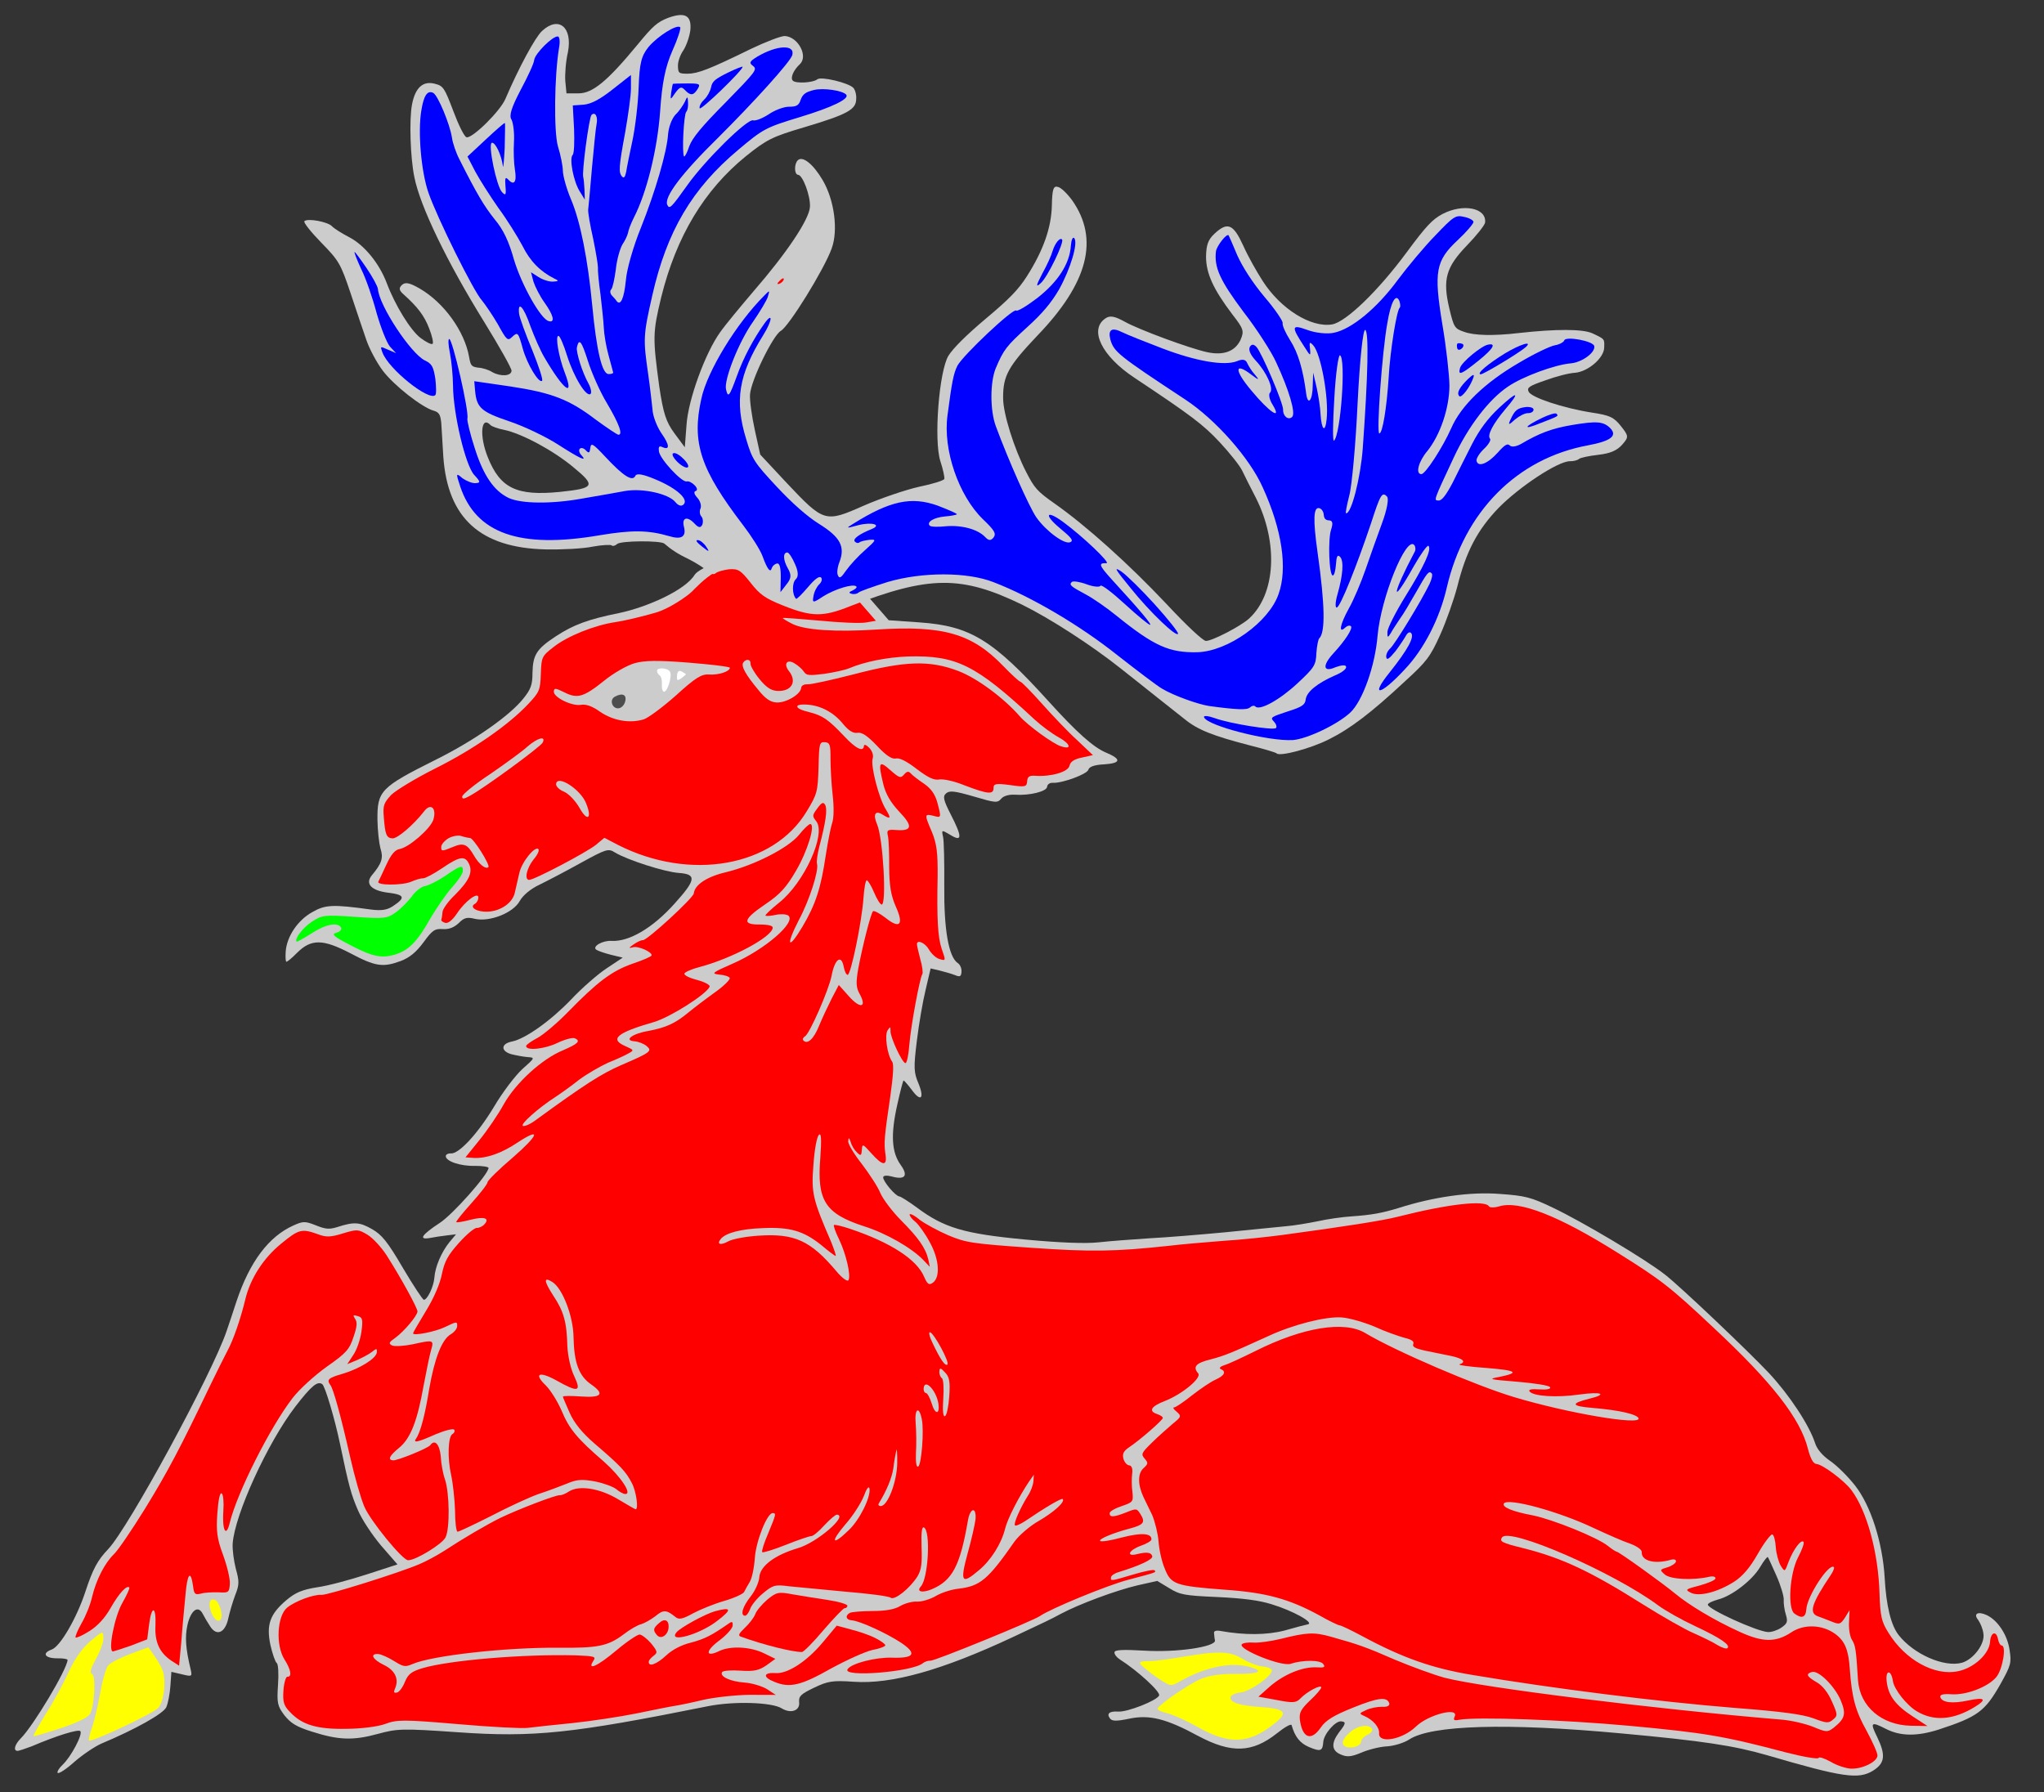 <?xml version="1.0" encoding="UTF-8" standalone="no"?>
<svg
   xmlns:dc="http://purl.org/dc/elements/1.1/"
   xmlns:cc="http://creativecommons.org/ns#"
   xmlns:rdf="http://www.w3.org/1999/02/22-rdf-syntax-ns#"
   xmlns:svg="http://www.w3.org/2000/svg"
   xmlns="http://www.w3.org/2000/svg"
   id="svg11804"
   height="238.5"
   width="272.003"
   viewBox="33.997 61.667 272.003 238.5"
   version="1.1">
<rect x="33.997" y="61.667" width="272.003" height="238.5" fill="#333333" stroke="none"/>
fill:#ff0000
  <g
     fill="#ffff00"
     stroke-opacity="1"
     stroke="none"
     stroke-dasharray="none"
     fill-opacity="1"
     id="Elk_Lodged">
    <title
       id="title11602">Elk Lodged</title>
    <g
       id="Elk_Lodged: Layer 2">
      <title
         id="title11604">Layer 2</title>
      <g
         id="Group_3">
        <g
           id="Group_37">
          <g
             id="Graphic_65">
            <path
               id="path11617"
               fill="#cccccc"
               d="M 205.876 291.265 C 206.31 292.803 206.985 293.663 208.187 294.172 C 209.727 294.822 210.005 294.725 210.091 293.493 C 210.164 292.454 211.678 290.703 212.448 290.757 C 213.141 290.806 213.125 291.037 212.192 292.209 C 211.125 293.643 211.17 294.652 212.411 295.164 C 213.236 295.531 213.78 295.492 215.135 294.929 C 216.052 294.529 217.588 294.134 218.559 294.085 C 219.49 294.034 220.834 293.626 221.523 293.171 C 224.443 291.248 234.482 290.944 249.699 292.356 C 260.537 293.346 264.747 293.989 269.145 295.263 C 279.227 298.212 281.295 298.511 283.234 297.331 C 284.851 296.323 284.965 295.248 283.782 292.806 C 282.834 290.883 282.96 290.737 284.976 291.768 C 286.919 292.754 289.123 292.754 291.932 291.867 C 297.196 290.147 298.135 289.439 300.208 285.793 C 301.623 283.262 301.683 282.957 301.416 281.236 C 301.13 279.244 299.835 277.297 298.374 276.614 C 297.175 276.066 296.568 276.449 297.245 277.27 C 297.526 277.677 297.86 278.435 297.933 279.059 C 298.185 280.43 296.607 282.525 295.069 282.959 C 292.703 283.605 288.651 281.814 286.662 279.276 C 285.632 277.967 285.001 275.37 284.798 271.642 C 284.513 266.865 282.92 261.996 280.86 259.377 C 279.901 258.15 278.417 256.692 277.531 256.089 C 276.535 255.4 275.783 254.535 275.532 253.705 C 274.734 251.29 272.111 247.316 269.412 244.42 C 266.604 241.439 257.428 232.714 255.518 231.265 C 252.915 229.226 244.523 224.23 240.592 222.37 C 237.747 221.01 236.988 220.803 233.563 220.563 C 229.678 220.253 224.756 220.953 220.087 222.444 C 217.914 223.105 216.581 223.359 213.821 223.553 C 212.656 223.626 210.625 223.91 209.328 224.206 C 208.033 224.464 206.115 224.794 205.026 224.872 C 203.974 224.992 200.354 225.319 197.042 225.668 C 193.732 225.978 189.181 226.356 186.929 226.469 C 184.675 226.621 181.682 226.837 180.201 227.004 C 178.486 227.193 175.052 227.069 170.364 226.626 C 162.256 225.865 159.605 225.061 156.003 222.372 C 154.899 221.56 153.862 220.908 153.669 220.894 C 153.169 220.859 151.489 218.885 151.527 218.346 C 151.543 218.115 151.972 218.068 152.618 218.229 C 154.439 218.743 154.905 218.157 153.847 216.691 C 152.649 215.021 152.502 212.69 153.401 208.692 C 153.797 206.902 154.168 205.458 154.245 205.463 C 154.322 205.469 154.824 206.045 155.319 206.699 C 156.518 208.368 157.053 207.903 156.228 205.873 C 155.596 204.397 155.562 203.776 156.008 200.171 C 156.279 197.947 156.803 194.889 157.18 193.369 L 157.841 190.553 L 159.021 190.829 C 159.667 190.99 160.577 191.247 161.067 191.436 C 161.743 191.715 161.903 191.649 161.949 190.995 C 161.981 190.533 161.746 190.014 161.449 189.838 C 160.23 189.018 159.598 185.338 159.655 179.54 C 159.678 176.448 159.613 173.504 159.492 173.031 C 159.287 172.088 159.287 172.088 160.475 172.79 C 162.033 173.75 162.078 173.096 160.512 170.047 C 159.525 168.121 159.442 167.651 159.895 167.257 C 160.348 166.864 160.964 166.907 163.58 167.67 C 166.498 168.531 166.728 168.547 167.233 167.964 C 167.53 167.598 168.28 167.38 169.05 167.433 C 171.013 167.571 173.296 166.995 173.339 166.38 C 173.361 166.072 173.688 165.824 174.072 165.851 C 175.304 165.937 178.678 164.703 178.837 164.095 C 178.941 163.716 179.616 163.454 180.936 163.391 C 183.19 163.239 183.266 162.703 181.162 161.821 C 179.508 161.125 177.287 159.152 173.553 155.023 C 166.121 146.807 163.117 144.972 156.381 144.501 L 152.263 144.213 L 149.22 140.713 C 143.963 134.582 139.386 134.772 134.172 135.22 C 131.797 135.44 127.09 137.158 126.44 138.157 C 125.214 140.198 120.127 142.469 116.398 143.252 C 112.278 144.086 110.333 144.801 107.982 146.338 C 105.428 148.016 104.91 148.792 104.858 151.187 C 104.861 152.811 104.625 153.414 103.651 154.622 C 101.827 156.931 97.029 160.27 91.98 162.779 C 84.646 166.443 84.187 166.914 84.226 170.785 C 84.245 172.178 84.437 173.855 84.62 174.564 C 85.034 175.831 84.829 176.551 83.479 178.159 C 82.548 179.293 83.413 180.204 85.676 180.478 C 87.862 180.747 87.989 181.143 86.286 182.261 C 85.514 182.788 84.734 182.888 83.353 182.714 C 78.297 182.012 77.288 182.058 75.555 183.058 C 73.624 184.122 72.157 186.302 72.017 188.303 C 71.966 189.034 71.999 189.656 72.115 189.664 C 72.23 189.672 72.887 189.137 73.554 188.449 C 75.423 186.607 76.968 186.638 80.588 188.516 C 83.945 190.298 84.94 190.444 87.322 189.567 C 88.515 189.109 89.377 188.395 90.359 187.072 C 91.514 185.489 91.841 185.241 92.918 185.317 C 93.727 185.373 94.402 185.111 95.023 184.536 C 95.731 183.812 96.127 183.684 97.191 183.952 C 99.132 184.397 102.273 183.186 103.158 181.585 C 103.6 180.803 104.585 179.983 105.786 179.409 C 106.827 178.902 109.316 177.606 111.288 176.506 C 114.666 174.654 114.944 174.557 115.832 175.122 C 117.503 176.129 122.459 177.713 124.306 177.842 C 126.731 178.012 126.641 178.74 123.749 181.942 C 120.853 185.181 117.709 187.012 115.396 186.888 C 114.203 186.805 112.753 187.632 113.342 188.06 C 113.601 188.233 114.47 188.526 115.306 188.739 L 116.865 189.118 L 114.756 190.518 C 113.58 191.287 111.439 193.148 109.976 194.709 C 107.264 197.536 103.928 199.895 102.161 200.274 C 100.633 200.554 100.601 201.557 102.042 201.967 C 102.689 202.129 103.681 202.314 104.22 202.352 C 105.221 202.422 105.18 202.458 103.53 203.928 C 102.58 204.79 100.876 207.03 99.735 208.962 C 97.591 212.525 95.08 215.25 94.002 215.175 C 93.617 215.148 93.334 215.321 93.321 215.514 C 93.272 216.207 95.275 216.888 97.213 216.83 C 98.219 216.823 99.022 216.957 99.011 217.111 C 98.949 217.996 94.245 223.314 92.504 224.43 C 90.112 226.003 89.637 226.705 91.204 226.428 C 91.792 226.314 92.809 226.153 93.471 226.083 L 94.681 225.936 L 93.794 226.996 C 92.735 228.314 91.902 230.267 91.803 231.691 C 91.719 232.884 90.859 234.681 90.397 234.648 C 90.243 234.638 88.984 232.732 87.6 230.392 C 85.597 226.964 84.815 225.981 83.475 225.23 C 81.838 224.303 81.106 224.252 78.85 224.984 C 77.823 225.299 77.322 225.264 76.043 224.749 C 74.613 224.185 74.344 224.166 73.025 224.77 C 69.75 226.243 67.235 229.586 65.475 234.84 C 65.032 236.201 64.443 237.978 64.153 238.808 C 62.204 244.551 51.107 264.971 48.392 267.837 C 46.973 269.323 46.351 270.479 45.369 273.466 C 44.236 276.945 42.034 280.775 40.883 281.197 C 39.534 281.683 39.95 282.369 41.613 282.37 C 42.388 282.346 42.999 282.466 42.991 282.582 C 42.899 283.891 38.432 291.353 36.769 293.015 C 35.978 293.811 35.727 294.644 36.304 294.685 C 36.496 294.698 37.329 294.408 38.203 294.083 C 41.631 292.621 44.437 291.772 44.687 292.061 C 45.045 292.473 43.442 295.493 42.324 296.537 C 41.827 297.005 41.562 297.489 41.669 297.613 C 41.812 297.777 42.825 297.113 43.899 296.144 C 45.011 295.178 46.634 294.092 47.472 293.725 C 52.054 291.802 55.718 289.738 56.127 288.877 C 56.357 288.351 56.599 287.092 56.672 286.053 L 56.804 284.167 L 58.212 284.497 C 59.543 284.822 59.584 284.787 59.377 283.882 C 58.688 281.011 58.598 279.535 58.942 277.934 C 59.39 275.954 60.367 275.249 60.979 276.452 C 61.183 276.853 61.632 277.62 61.982 278.147 C 62.856 279.484 63.977 278.944 64.381 277.038 C 64.553 276.238 64.957 274.874 65.291 273.969 C 65.853 272.577 65.847 272.113 65.382 270.456 C 65.109 269.392 64.906 267.87 64.96 267.1 C 65.229 263.251 69.613 253.656 73.314 248.848 C 75.44 246.096 76.261 245.418 76.886 245.887 C 77.255 246.145 78.57 250.569 79.234 253.787 C 80.422 259.478 80.732 260.583 81.631 262.657 C 82.128 263.852 83.527 265.961 84.706 267.359 L 86.89 269.871 L 82.774 271.208 C 80.518 271.94 77.561 272.738 76.195 272.914 C 74.2 273.238 73.323 273.602 72.091 274.638 C 69.911 276.497 69.426 277.894 69.975 280.562 C 70.24 281.741 70.627 282.851 70.811 282.98 C 71.034 283.112 71.096 284.431 70.994 285.894 C 70.827 288.28 70.913 288.712 71.833 289.936 C 72.687 291.002 73.427 291.479 75.509 292.127 C 79.065 293.266 80.995 293.323 84.268 292.43 C 86.87 291.723 87.491 291.689 94.92 292.208 C 105.043 292.916 110.108 292.381 128.232 288.736 C 131.684 288.049 136.74 288.209 138.036 289.035 C 139.26 289.778 140.491 289.322 140.338 288.19 C 140.277 287.412 140.568 287.123 142.328 286.279 C 144.169 285.402 144.796 285.292 147.605 285.488 C 152.647 285.841 159.355 283.95 168.711 279.576 C 173.151 277.489 173.67 277.254 175.197 276.433 C 177.568 275.168 182.453 273.343 185.363 272.657 L 187.995 272.068 L 189.591 273.03 C 191 273.902 191.611 274.022 195.968 274.211 C 199.36 274.371 201.546 274.64 203.249 275.184 C 206.051 276.038 208.918 277.63 208.052 277.841 C 207.739 277.896 206.36 278.264 204.939 278.667 C 202.576 279.276 199.635 279.302 196.426 278.73 C 195.815 278.609 195.496 278.742 195.555 279.017 C 195.574 279.289 195.619 279.756 195.68 279.992 C 195.774 280.85 190.577 281.608 186.302 281.348 C 183.451 281.187 182.327 281.225 182.303 281.571 C 182.284 281.841 182.603 282.25 183.011 282.51 C 185.344 283.988 188.471 286.837 188.244 287.324 C 187.926 287.998 184.027 289.543 182.796 289.457 C 181.641 289.376 181.229 289.734 181.689 290.347 C 181.97 290.753 182.55 290.755 184.237 290.409 C 186.947 289.825 189.227 290.41 193.475 292.718 C 197.838 295.034 200.628 294.959 203.904 292.364 C 204.928 291.546 205.815 291.028 205.876 291.265 Z M 270.39 271.37 L 270.39 271.37 C 270.958 272.647 271.397 274.109 271.365 274.571 C 271.33 275.071 271.461 275.97 271.651 276.564 C 271.933 277.512 271.84 277.737 271.027 278.299 C 270.5 278.649 269.709 278.903 269.247 278.871 C 267.707 278.763 261.223 275.796 261.264 275.218 C 261.277 275.026 261.876 274.758 262.626 274.54 C 264.437 274.087 267.175 271.996 268.228 270.213 C 268.71 269.396 269.177 268.81 269.248 268.892 C 269.32 268.974 269.822 270.092 270.39 271.37 Z" />
          </g>
          <g
             id="Graphic_64">
            <path
               id="path11620"
               fill="#ff0000"
               d="M 144.037 137.952 C 140.468 135.885 135.686 135.981 132.225 136.722 C 131.409 136.919 130.707 136.886 129.134 137.82 C 127.598 138.757 126.681 139.816 126.015 140.454 C 125.405 141.038 123.011 142.709 121.236 143.204 C 119.42 143.734 117.021 144.301 115.927 144.457 C 113.192 144.846 109.453 146.325 107.608 147.82 C 106.095 148.991 106.046 149.142 105.969 151.342 C 105.895 153.502 105.8 153.766 104.254 155.399 C 101.663 158.157 96.907 161.46 91.858 163.97 C 89.293 165.26 86.667 166.856 86.044 167.469 C 85.081 168.524 84.941 168.862 85.067 170.379 C 85.249 172.751 85.412 173.188 86.22 173.245 C 86.875 173.291 89.013 171.468 90.415 169.67 C 91.312 168.457 92.149 169.211 91.651 170.801 C 91.219 172.009 88.418 174.443 87.165 174.665 C 86.539 174.776 86.031 175.398 85.393 176.784 C 84.891 177.871 84.436 178.844 84.348 178.993 C 84.041 179.513 87.483 179.522 88.678 179.025 C 89.277 178.758 90.027 178.539 90.297 178.558 C 90.566 178.577 91.731 177.962 92.868 177.191 C 95.183 175.612 95.886 175.507 96.424 176.666 C 96.926 177.784 96.425 178.871 94.553 180.751 C 93.641 181.615 92.912 182.647 92.885 183.032 C 92.855 183.456 92.787 183.876 92.738 184.028 C 92.65 184.176 92.867 184.385 93.247 184.489 C 93.626 184.593 94.2 184.13 94.804 183.244 C 95.887 181.579 97.721 180.238 97.657 181.161 C 97.635 181.469 97.416 181.841 97.215 181.943 C 96.493 182.318 97.148 182.905 98.418 182.994 C 100.304 183.126 102.164 181.979 102.5 180.494 C 102.663 179.81 102.942 178.591 103.111 177.83 C 103.447 176.345 105.223 174.187 105.652 174.681 C 105.795 174.846 105.521 175.445 105.016 176.029 C 104.084 177.201 103.745 178.725 104.399 178.771 C 105.015 178.814 112.083 175.092 113.313 174.095 L 114.422 173.167 L 116.213 174.104 C 125.812 178.992 136.934 177.023 141.357 169.636 C 142.755 167.335 142.815 167.03 142.926 163.789 C 142.995 160.583 143.047 160.394 143.779 160.445 C 144.433 160.49 144.527 160.806 144.516 162.624 C 144.512 163.784 144.631 165.958 144.798 167.439 C 144.993 169.078 144.965 170.584 144.727 171.225 C 144.532 171.791 144.167 173.7 143.889 175.46 C 143.231 179.9 142.541 182.018 140.786 184.989 C 138.858 188.22 138.516 187.577 140.306 184.105 C 141.729 181.458 142.971 177.523 142.723 176.654 C 142.626 176.377 142.778 175.305 143.043 174.279 C 143.885 171.089 144.119 169.403 143.813 168.802 C 143.573 168.359 143.334 168.459 142.778 169.232 C 142.094 170.151 142.048 170.264 142.618 170.961 C 143.967 172.68 141 179.164 137.683 181.794 C 136.618 182.648 135.789 183.441 135.86 183.523 C 135.97 183.608 136.553 183.572 137.221 183.425 C 137.889 183.278 138.62 183.33 138.879 183.502 C 140.057 184.358 135.776 188.043 131.507 189.91 C 128.755 191.11 128.59 191.253 129.703 191.37 C 130.358 191.416 131.001 191.615 131.103 191.816 C 131.205 192.017 130.332 192.884 129.193 193.694 C 128.012 194.539 126.378 195.779 125.598 196.421 C 123.833 197.883 122.635 198.418 120.283 198.872 C 118.131 199.225 116.945 200.147 118.446 200.252 C 118.946 200.287 119.661 200.569 120.027 200.866 C 120.831 201.541 120.625 201.72 116.598 203.449 C 114.004 204.583 111.777 206.013 105.379 210.671 C 104.643 211.239 103.844 211.608 103.58 211.512 C 103.167 211.329 105.602 209.14 107.991 207.605 C 108.681 207.15 110.065 206.164 111.089 205.346 C 112.149 204.569 113.882 203.569 114.92 203.1 C 115.995 202.672 117.233 202.101 117.637 201.859 C 118.401 201.448 118.365 201.407 117.24 200.903 C 115.061 199.977 116.05 199.118 121.023 197.686 C 123.156 197.062 128.011 193.998 128.43 192.983 C 128.523 192.757 127.778 192.357 126.791 192.095 C 125.765 191.829 125.016 191.468 125.071 191.239 C 125.123 191.05 126.002 190.647 127.066 190.373 C 131.361 189.243 136.744 186.37 136.83 185.138 C 136.849 184.869 136.242 184.71 135.12 184.709 C 132.682 184.732 132.887 184.012 135.891 181.978 C 137.8 180.681 138.637 179.772 139.912 177.579 C 141.447 174.979 142.55 171.382 141.819 171.331 C 141.623 171.356 140.962 171.967 140.325 172.774 C 138.929 174.494 134.435 176.81 130.618 177.742 C 128.062 178.337 126.439 179.422 126.32 180.574 C 126.279 181.152 120.119 186.832 119.542 186.792 C 119.311 186.775 118.75 187.046 118.303 187.362 C 117.652 187.82 117.608 187.894 118.199 187.742 C 118.911 187.521 120.748 188.346 120.716 188.808 C 120.705 188.962 119.548 189.461 118.122 189.941 C 115.386 190.91 113.508 192.326 109.55 196.381 C 108.175 197.794 106.365 199.33 105.561 199.777 C 104.717 200.221 104.025 200.714 104.014 200.868 C 103.966 201.56 106.539 201.276 108.181 200.463 C 109.181 199.991 110.206 199.715 110.506 199.852 C 111.293 200.216 110.92 200.577 108.925 201.443 C 106.098 202.599 102.625 205.799 101.035 208.627 C 100.281 210.005 98.816 212.146 97.801 213.39 L 95.938 215.697 L 97.054 215.775 C 98.712 215.852 100.693 215.178 102.843 213.743 C 106.087 211.61 105.701 212.705 102.2 215.748 C 100.391 217.285 98.895 218.766 98.879 218.997 C 98.86 219.266 97.883 220.513 96.709 221.823 C 95.534 223.133 94.645 224.232 94.717 224.314 C 94.788 224.396 95.61 224.26 96.555 224.017 C 98.407 223.528 99.241 223.779 98.448 224.614 C 98.195 224.905 97.717 225.104 97.448 225.085 C 97.14 225.064 96.072 225.956 95.064 227.084 C 93.596 228.722 93.152 229.542 92.803 231.22 C 92.557 232.517 91.727 234.432 90.68 236.138 C 89.761 237.66 88.971 238.997 88.963 239.112 C 88.936 239.497 91.956 238.896 93.198 238.287 C 94.8 237.509 94.877 237.514 94.828 238.207 C 94.807 238.515 94.425 238.991 93.942 239.267 C 92.769 239.997 91.822 242.484 91.116 246.495 C 90.563 249.977 89.934 252.331 89.377 253.104 C 88.905 253.767 89.573 253.62 91.969 252.55 C 93.243 252.021 94.345 251.75 94.447 251.95 C 94.549 252.151 94.456 252.376 94.215 252.514 C 93.613 252.82 93.524 255.753 94.027 257.954 C 94.263 259.015 94.5 261.159 94.549 262.671 C 94.556 264.219 94.699 265.505 94.891 265.518 C 95.045 265.529 97.045 264.586 99.33 263.431 C 101.618 262.237 104.456 260.927 105.646 260.507 C 106.833 260.126 108.542 259.472 109.457 259.111 C 110.772 258.545 111.471 258.517 113.189 258.83 C 114.372 259.068 115.615 259.541 115.981 259.838 C 116.383 260.175 116.903 260.482 117.172 260.501 C 118.212 260.574 116.6 258.179 114.378 256.206 C 110.803 253.132 109.734 251.82 108.741 249.43 C 108.209 248.194 107.269 246.697 106.655 246.074 C 104.987 244.487 105.709 244.112 107.982 245.354 C 110.959 247.032 111.393 246.908 110.417 244.828 C 109.942 243.867 109.56 242.138 109.498 240.819 C 109.416 237.564 109.01 236.182 107.61 234.073 C 106.354 232.128 106.317 231.546 107.503 232.286 C 108.873 233.156 110.278 236.851 110.318 239.6 C 110.386 243.047 111.038 244.794 112.661 245.913 C 114.505 247.203 114.083 247.715 111.273 247.518 C 109.964 247.427 108.881 247.428 108.911 247.547 C 108.903 247.662 109.339 248.621 109.805 249.698 C 110.407 251.055 111.475 252.367 113.08 253.756 C 116.62 256.788 117.303 257.532 118.086 259.057 C 118.667 260.142 119.001 262.563 118.577 262.533 C 118.5 262.528 117.46 261.914 116.272 261.212 C 113.823 259.725 111.029 259.298 109.692 260.171 C 109.285 260.452 108.728 260.684 108.458 260.665 C 107.919 260.628 102.911 262.559 100.59 263.674 C 98.746 264.589 95.722 266.35 93.168 268.028 C 92.196 268.656 90.669 269.478 89.793 269.842 C 87.161 270.973 77.59 273.978 76.782 273.922 C 75.704 273.846 73.281 274.76 72.216 275.614 C 70.862 276.718 70.665 280.649 71.85 282.511 C 72.72 283.887 72.884 284.866 72.23 284.82 C 72.037 284.807 71.785 285.64 71.716 286.641 C 71.608 288.18 71.765 288.694 72.597 289.526 C 74.18 291.222 76.188 291.827 80.099 291.752 C 82.112 291.738 84.258 291.463 85.25 291.107 C 86.8 290.519 87.69 290.504 94.918 291.125 C 99.301 291.509 103.501 291.725 104.244 291.623 C 104.986 291.52 107.635 291.241 110.128 290.99 C 112.583 290.736 116.452 290.156 118.728 289.696 C 120.965 289.233 123.24 288.774 123.787 288.696 C 124.334 288.618 126.022 288.272 127.516 287.912 C 129.05 287.555 131.856 287.249 133.753 287.227 L 137.233 287.238 L 136.05 286.459 C 135.381 286.064 134.056 285.662 133.093 285.595 C 131.169 285.46 129.708 284.778 130.098 284.186 C 130.265 284.005 131.354 283.926 132.547 284.01 C 134.279 284.131 134.985 283.987 135.96 283.32 L 137.182 282.438 L 135.798 281.762 C 133.969 280.821 131.272 280.671 129.753 281.377 C 127.83 282.326 127.817 281.397 129.734 279.984 C 130.673 279.276 131.469 278.403 131.496 278.018 C 131.531 277.518 131.421 277.433 131.056 277.678 C 128.738 279.295 127.815 279.772 126.001 280.264 C 124.704 280.56 123.419 281.244 122.631 282.001 C 121.39 283.152 120.277 283.577 120.331 282.807 C 120.345 282.615 120.638 282.287 120.965 282.039 C 121.536 281.615 121.509 281.459 120.655 280.393 C 120.118 279.775 119.421 279.224 119.114 279.202 C 118.844 279.184 117.424 280.129 116.027 281.307 C 113.479 283.45 112.083 284.048 112.95 282.717 C 113.34 282.125 113.15 282.073 110.604 281.972 C 103.616 281.793 93.811 282.616 90.217 283.68 C 88.756 284.119 88.305 284.474 87.886 285.489 C 87.604 286.204 87.132 286.868 86.819 286.923 C 86.426 287.012 86.357 286.891 86.543 286.44 C 87.135 285.166 86.6 283.968 85.065 283.242 C 83.569 282.519 83.16 281.716 84.354 281.8 C 84.7 281.824 85.638 282.238 86.417 282.718 C 87.677 283.502 87.905 283.557 88.902 283.124 C 91.534 281.993 101.358 280.9 108.277 280.959 C 113.495 281.014 114.866 280.762 116.947 279.206 C 117.807 278.531 118.894 277.911 119.326 277.825 C 119.76 277.7 120.606 277.218 121.218 276.758 C 122.286 275.866 122.671 275.893 123.88 276.867 C 124.317 277.246 124.826 277.165 126.235 276.374 C 127.199 275.861 129.07 275.103 130.372 274.729 C 131.675 274.356 132.834 273.819 133.007 273.56 C 133.144 273.26 133.495 272.666 133.758 272.22 C 134.062 271.739 134.354 270.328 134.446 269.019 C 134.607 266.71 136.106 262.985 136.837 263.037 C 137.299 263.069 137.293 263.146 136.222 265.74 C 135.669 267.016 135.322 268.113 135.429 268.237 C 135.498 268.358 136.921 267.916 138.592 267.259 C 140.223 266.6 141.768 266.089 141.96 266.102 C 142.191 266.118 142.971 265.477 143.684 264.676 C 144.436 263.877 145.178 263.233 145.37 263.247 C 146.91 263.354 142.671 267.003 140.145 267.716 C 137.104 268.625 135.146 270.074 135.041 271.575 C 134.995 272.229 134.488 273.393 133.896 274.125 C 132.793 275.518 132.481 276.656 133.135 276.702 C 133.328 276.715 133.627 276.311 133.816 275.821 C 133.966 275.329 134.729 274.377 135.509 273.735 C 136.824 272.628 137.14 272.534 138.941 272.776 C 140.054 272.892 143.436 273.206 146.51 273.499 C 149.586 273.752 152.27 274.095 152.526 274.306 C 153.04 274.69 155.089 273.054 156.09 271.461 C 156.616 270.57 156.711 269.764 156.634 267.554 C 156.573 265.654 156.668 264.849 156.932 264.945 C 157.873 265.32 157.542 271.717 156.537 272.807 C 155.909 273.498 156.706 273.709 157.981 273.179 C 160.731 272.018 161.756 270.078 162.794 264.078 C 163.07 262.357 163.938 262.108 163.817 263.84 C 163.73 264.53 163.277 266.587 162.762 268.408 C 161.721 272.242 161.966 272.607 164.269 270.641 C 165.87 269.321 167.263 267.098 167.75 265.121 C 168.075 263.79 169.552 260.915 170.935 258.846 L 171.579 257.924 L 171.517 258.809 C 171.482 259.309 171.151 260.176 170.805 260.693 C 169.804 262.286 168.843 264.424 169.058 264.671 C 169.165 264.794 169.764 264.527 170.412 264.108 C 173.092 262.284 175.27 261.005 175.413 261.17 C 175.774 261.543 174.248 262.906 172.232 264.081 C 171.064 264.734 169.623 265.987 169.025 266.796 C 165.456 271.923 164.429 272.779 161.466 273.113 C 160.609 273.208 159.304 273.62 158.537 274.069 C 157.771 274.518 156.625 274.863 156.01 274.82 C 155.394 274.777 154.407 275.056 153.803 275.401 C 153.075 275.853 151.822 276.075 150.12 276.072 C 148.688 276.088 147.327 276.186 147.086 276.324 C 146.443 276.666 146.557 277.254 147.326 277.307 C 148.404 277.383 151.889 278.98 153.887 280.28 C 156.067 281.748 155.713 282.381 152.664 282.283 C 150.542 282.212 147.313 283.031 146.795 283.807 C 145.98 284.949 155.471 284.182 156.83 283 C 157.036 282.821 157.511 282.661 157.819 282.683 C 158.396 282.723 171.496 277.373 172.391 276.739 C 173.813 275.756 181.341 272.647 184.138 271.914 C 187.961 270.905 187.881 270.938 187.63 270.65 C 187.523 270.526 186.229 270.784 184.767 271.223 C 181.725 272.132 181.805 272.099 181.84 271.598 C 181.856 271.368 182.304 271.051 182.856 270.896 C 185.623 270.045 187.461 269.207 187.336 268.772 C 187.179 268.259 186.604 268.18 185.266 268.512 C 183.771 268.871 184.262 267.939 185.809 267.389 C 186.561 267.132 187.207 266.752 187.22 266.56 C 187.279 265.713 185.894 265.616 183.294 266.285 C 181.835 266.686 180.505 266.902 180.4 266.74 C 180.185 266.493 182.059 265.696 184.384 265.085 C 186.197 264.593 186.453 264.263 185.755 263.17 C 185.268 262.401 185.229 262.398 183.836 262.958 C 182.166 263.615 181.624 263.616 181.665 263.038 C 181.681 262.807 182.406 262.394 183.277 262.107 C 184.783 261.593 184.827 261.519 184.687 260.194 C 184.584 259.452 184.583 258.369 184.664 257.756 C 184.749 257.104 184.583 256.706 184.237 256.682 C 183.967 256.663 183.609 256.251 183.487 255.778 C 183.338 255.149 183.519 254.775 184.249 254.284 C 185.628 253.375 188.717 250.69 188.738 250.382 C 188.749 250.228 188.416 250.012 188.001 249.867 C 186.791 249.473 187.144 248.84 189.013 248.12 C 191.359 247.201 193.948 245.022 193.447 244.446 C 192.695 243.581 193.117 243.069 195.085 242.588 C 196.937 242.098 197.613 241.836 202.767 239.489 C 206.085 237.942 210.416 236.852 212.533 237 C 213.534 237.07 215.505 237.634 216.933 238.236 C 218.319 238.875 220.132 239.504 220.891 239.712 C 221.843 239.933 222.211 240.191 222.072 240.53 C 221.891 240.904 222.339 241.129 223.557 241.407 C 224.512 241.59 226.073 241.931 227.028 242.114 C 228.705 242.463 229.176 242.922 228.225 243.242 C 227.948 243.339 229.518 243.564 231.712 243.718 C 235.866 244.047 236.309 244.349 233.484 244.925 C 231.956 245.205 232.145 245.257 235.953 245.562 C 238.221 245.759 240.174 246.05 240.273 246.289 C 240.411 246.531 239.823 246.644 238.86 246.577 C 237.783 246.502 237.313 246.585 237.563 246.873 C 238.1 247.491 241.103 247.701 244.189 247.259 C 247.157 246.848 247.983 247.215 245.504 247.815 C 242.946 248.449 243.075 248.806 245.921 249.043 C 249.382 249.324 251.896 249.887 252.05 250.439 C 252.294 251.384 242.623 249.741 235.538 247.621 C 230.462 246.106 219.684 241.484 215.675 239.077 C 212.891 237.412 207.375 238.303 201.082 241.46 C 199.359 242.306 197.519 243.183 196.966 243.338 C 196.373 243.529 196.164 243.746 196.464 243.883 C 197.215 244.206 196.947 244.729 195.787 245.267 C 195.15 245.532 193.769 246.48 192.624 247.366 C 191.517 248.256 190.421 248.992 190.229 248.978 C 190.036 248.965 190.172 249.245 190.576 249.544 C 191.231 250.131 191.226 250.208 190.037 251.169 C 189.378 251.742 188.101 252.852 187.27 253.683 C 185.9 255.019 185.81 255.206 186.311 255.782 C 186.812 256.359 186.804 256.474 186.183 257.05 C 185.401 257.73 185.376 259.198 186.148 260.876 C 186.385 261.357 186.925 262.478 187.331 263.318 C 187.695 264.195 188.088 265.769 188.169 266.819 C 188.248 267.908 188.599 269.518 188.999 270.436 C 189.819 272.543 190.424 272.74 197.003 273.239 C 202.507 273.624 205.543 274.455 209.604 276.673 C 210.831 277.377 212.066 277.967 212.259 277.98 C 212.49 277.996 213.799 278.629 215.216 279.386 C 220.658 282.319 224.621 283.718 230.052 284.601 C 240.718 286.391 254.482 288.127 264.828 288.966 C 271.176 289.449 273.895 289.832 275.328 290.358 C 277.099 291.023 277.33 291.04 277.948 290.503 C 278.563 290.004 278.538 289.809 277.769 288.092 C 277.269 286.935 276.487 285.952 275.741 285.552 C 274.404 284.762 274.272 284.444 275.102 284.192 C 275.973 283.905 278.142 286.068 278.939 287.942 C 279.701 289.774 279.542 290.382 277.986 291.627 C 277.17 292.227 277.054 292.219 275.25 291.474 C 274.197 291.053 272.255 290.607 270.946 290.516 C 253.988 289.098 231.366 286.278 226.237 284.953 C 224.719 284.537 221.74 283.439 219.636 282.557 C 215.732 280.853 214.75 280.514 211.071 279.483 C 208.832 278.862 207.9 278.913 204.396 279.79 C 203.138 280.089 201.536 280.325 200.804 280.273 C 200.073 280.222 199.369 280.328 199.24 280.512 C 198.769 281.175 204.561 283.514 205.751 283.095 C 207.295 282.584 209.695 282.558 210.081 283.127 C 210.4 283.536 210.238 283.641 209.199 283.568 C 207.349 283.477 204.92 284.468 203.029 286.076 L 201.461 287.475 L 203.906 287.916 C 206.042 288.337 206.471 288.289 207.012 287.747 C 207.89 286.803 209.857 285.78 209.824 286.242 C 209.811 286.434 209.136 287.238 208.31 287.992 C 207.107 289.146 206.882 289.594 206.972 290.529 C 207.303 292.989 208.469 293.457 209.761 291.575 C 210.408 290.615 211.499 289.956 214.045 288.935 C 217.389 287.583 218.598 287.435 218.88 288.383 C 218.935 288.697 218.576 288.865 217.883 288.817 C 217.303 288.815 216.363 288.981 215.802 289.251 C 214.844 289.687 214.841 289.725 215.553 290.046 C 216.717 290.553 217.576 291.541 217.52 292.349 C 217.42 293.774 220.633 293.186 222.417 291.454 C 224.037 289.866 228.172 288.801 227.578 290.113 C 227.35 290.6 227.499 290.688 228.205 290.544 C 230.593 290.131 241.898 290.534 250.929 291.359 C 260.844 292.285 263.329 292.691 271.684 294.899 C 273.964 295.484 275.913 295.814 276.004 295.627 C 276.094 295.44 276.774 295.681 277.594 296.125 C 278.372 296.605 279.582 296.999 280.237 297.045 C 281.738 297.149 283.779 296.171 283.838 295.324 C 283.862 294.977 283.192 293.499 282.371 291.972 C 280.926 289.396 280.432 287.621 280.157 283.811 C 279.99 281.208 279.491 280.051 278.203 279.11 C 276.472 277.868 274.042 277.775 272.337 278.932 C 270.31 280.26 268.57 280.255 265.497 278.841 C 262.086 277.287 258.746 275.274 256.918 273.754 C 255.236 272.36 249.454 268.204 249.147 268.183 C 249.031 268.175 248.475 267.826 247.963 267.404 C 246.535 266.259 240.591 263.871 237.959 263.339 C 235.286 262.843 233.82 262.237 234.125 261.756 C 234.682 260.983 241.4 262.806 246.079 265.029 C 247.84 265.848 250.016 266.812 250.923 267.108 C 251.828 267.442 252.492 267.914 252.47 268.222 C 252.387 269.415 254.21 269.89 256.422 269.233 C 256.776 269.142 257.04 269.237 257.024 269.468 C 257.008 269.699 256.519 270.052 255.926 270.242 C 254.86 270.555 254.819 270.59 255.548 271.222 C 256.277 271.853 259.244 272.022 261.445 271.518 C 261.956 271.399 262.297 271.5 262.281 271.731 C 262.265 271.962 261.309 272.359 260.204 272.669 C 258.314 273.156 258.193 273.224 258.977 273.627 C 260.058 274.206 262.578 273.57 264.764 272.175 C 265.898 271.443 266.867 270.311 267.925 268.451 C 268.764 266.963 269.656 265.826 269.846 265.878 C 270.071 265.971 270.251 266.719 270.307 267.574 C 270.364 268.429 270.673 269.533 270.949 270.017 C 271.505 270.906 271.505 270.906 272.031 269.473 C 272.644 267.892 273.671 266.494 273.993 266.864 C 274.139 266.991 273.802 267.934 273.267 268.941 C 272.149 271.106 271.864 275.728 272.784 276.411 C 273.777 277.138 274.294 276.942 274.372 275.826 C 274.495 274.055 277.438 269.581 278.05 270.242 C 278.119 270.363 277.93 270.853 277.587 271.332 C 275.039 275.137 274.683 276.35 275.929 276.785 C 276.193 276.881 276.985 277.169 277.662 277.448 C 278.79 277.914 278.911 277.845 279.514 276.959 L 280.126 275.957 L 280.056 277.499 C 279.997 278.346 280.153 279.44 280.431 279.885 C 280.919 280.654 280.997 281.201 281.25 285.319 C 281.511 288.779 284.393 291.263 288.294 291.342 L 290.496 291.38 L 288.498 290.08 C 286.242 288.607 285.286 287.341 285.069 285.47 C 284.868 283.908 285.649 283.808 285.888 285.372 C 286.041 286.504 287.748 288.635 289.085 289.425 C 291.35 290.782 293.956 290.578 296.784 288.842 C 298.441 287.836 298.154 287.506 295.956 287.971 C 293.796 288.439 292.415 288.265 292.197 287.515 C 292.142 287.202 292.576 287.077 293.654 287.153 C 295.655 287.293 298.556 286.181 299.654 284.865 C 300.499 283.841 301.028 280.706 300.373 280.661 C 300.181 280.647 299.974 280.285 299.888 279.853 C 299.664 278.638 298.914 278.857 298.822 280.165 C 298.709 281.782 296.683 283.652 294.564 284.084 C 291.462 284.756 287.514 282.585 285.293 278.949 C 284.386 277.531 284.209 276.746 284.111 273.722 C 283.949 268.296 282.442 262.737 280.355 259.96 C 279.399 258.695 276.531 256.56 275.723 256.504 C 275.299 256.474 274.922 255.79 274.587 254.49 C 273.592 250.476 269.793 245.607 261.986 238.331 C 256.216 232.9 255.041 232.005 249.26 228.391 C 241.369 223.43 236.134 221.4 233.486 222.221 C 232.854 222.409 232.235 222.404 232.133 222.204 C 231.574 221.352 226.701 221.901 220.007 223.599 C 217.998 224.116 213.031 224.89 204.558 226.038 C 202.645 226.291 199.138 226.665 196.769 226.809 C 194.435 226.994 191.167 227.268 189.567 227.466 C 182.358 228.238 179.298 228.295 171.177 227.727 C 163.325 227.178 162.522 227.044 160.192 226.069 C 158.803 225.469 157.089 224.537 156.354 223.983 C 155.661 223.393 155.061 223.119 155.047 223.311 C 155.034 223.504 155.389 223.954 155.83 224.294 C 156.267 224.673 157.149 225.895 157.763 227.059 C 158.998 229.312 159.142 231.681 158.126 232.384 C 157.637 232.736 157.414 232.605 156.981 231.607 C 156.021 229.297 152.543 227.043 147.216 225.239 C 146.082 224.85 145.092 224.626 144.972 224.695 C 144.887 224.805 145.176 225.638 145.651 226.599 C 146.597 228.561 147.28 231.509 146.893 232.062 C 146.726 232.244 146.027 231.731 145.278 230.828 C 141.849 226.759 139.712 225.797 134.932 226.12 C 133.222 226.233 131.419 226.571 130.895 226.882 C 129.889 227.431 129.358 227.278 129.869 226.617 C 130.47 225.77 132.558 225.22 135.466 225.114 C 139.152 224.946 140.932 225.496 143.277 227.362 C 144.226 228.163 145.071 228.802 145.187 228.81 C 145.302 228.818 145.012 227.986 144.585 226.911 C 142.154 221.288 141.941 220.461 142.244 216.691 C 142.389 214.613 142.7 212.933 142.988 212.682 C 143.276 212.432 143.335 213.248 143.16 215.75 C 142.685 221.441 143.801 223.182 148.944 224.857 C 151.934 225.801 155.318 227.739 156.904 229.397 L 157.733 230.268 L 157.53 229.286 C 157.173 227.753 156.187 226.369 153.91 224.083 C 152.754 222.919 151.515 221.285 151.148 220.447 C 150.819 219.612 149.665 217.868 148.673 216.561 C 147.643 215.251 146.811 213.878 146.874 213.534 C 146.911 212.995 146.986 213.039 147.212 213.674 C 147.334 214.147 147.717 214.754 148.044 215.047 C 148.551 215.547 148.633 215.475 148.687 214.705 C 148.746 213.859 148.785 213.861 149.933 215.141 C 151.475 216.873 152.091 216.916 151.822 215.234 C 151.616 213.75 151.665 213.057 152.473 207.583 C 152.859 204.825 152.967 203.285 152.719 202.958 C 152.049 202.022 151.691 199.405 152.121 198.778 C 152.467 198.261 152.506 198.263 152.501 198.882 C 152.445 199.69 154.061 203.13 154.484 203.159 C 154.676 203.173 154.908 202.067 155.003 200.72 C 155.224 198.105 156.402 191.767 156.745 191.288 C 156.833 191.14 156.741 190.244 156.459 189.296 C 156.216 188.35 156.005 187.485 156.019 187.292 C 156.062 186.677 157.149 187.178 157.628 188.062 C 157.94 188.587 158.52 189.13 158.936 189.276 C 159.882 189.574 159.882 189.574 159.302 187.909 C 158.789 186.403 158.658 183.841 158.771 178.357 C 158.802 175.149 158.652 173.978 158.025 172.426 C 156.994 170.033 156.999 169.956 158.179 170.232 C 159.279 170.541 159.279 170.541 158.729 168.452 C 158.419 167.348 157.89 166.614 156.968 165.97 C 156.192 165.451 155.422 164.856 155.207 164.609 C 154.921 164.279 154.687 164.302 154.308 164.739 C 153.845 165.287 153.657 165.197 152.455 164.146 C 150.963 162.804 150.826 163.103 151.548 166.055 C 151.879 167.393 152.538 168.483 153.653 169.683 C 155.492 171.591 155.405 172.281 153.327 172.136 C 152.095 172.05 151.974 172.118 152.152 172.904 C 152.271 173.416 152.334 175.277 152.323 177.094 C 152.343 179.57 152.562 180.862 153.196 182.299 C 154.302 184.736 153.756 185.355 151.852 183.829 C 151.081 183.234 150.336 182.834 150.174 182.938 C 149.883 183.228 148.819 187.369 148.208 190.575 C 147.884 192.448 147.915 193.108 148.398 193.954 C 149.393 195.764 148.489 195.971 146.982 194.28 L 145.619 192.754 L 144.682 194.545 C 144.189 195.516 143.416 197.164 142.997 198.179 C 142.293 199.947 141.425 200.738 140.888 200.12 C 140.784 199.958 140.877 199.732 141.119 199.594 C 141.72 199.288 144.298 193.396 144.661 191.526 C 145.092 189.236 145.984 188.641 146.287 190.402 C 146.403 190.952 146.604 191.391 146.797 191.405 C 147.22 191.435 148.68 184.381 148.904 181.186 C 148.995 179.878 149.186 178.808 149.34 178.819 C 149.494 178.83 149.946 179.558 150.31 180.434 C 150.674 181.31 151.126 182.038 151.319 182.052 C 152.011 182.1 151.512 173.208 150.712 171.373 C 150.146 170.057 150.459 169.46 151.422 170.069 C 152.533 170.765 152.621 170.617 151.893 169.405 C 150.951 167.947 149.828 163.537 150.124 162.629 C 150.269 162.214 150.078 161.62 149.682 161.206 C 149.286 160.791 148.983 160.693 148.967 160.924 C 148.905 161.809 147.895 161.313 146.348 159.657 C 144.187 157.379 143.485 156.904 141.623 156.426 C 139.682 155.981 139.535 155.313 141.421 155.445 C 143.268 155.574 144.982 156.506 146.227 158.063 C 146.941 158.925 147.535 159.276 148.082 159.199 C 148.67 159.085 149.41 159.562 150.707 160.929 C 151.929 162.252 152.708 162.732 153.219 162.613 C 153.692 162.492 154.663 162.985 155.984 164.006 C 157.49 165.155 158.276 165.52 158.941 165.412 C 159.491 165.295 161.014 165.634 162.368 166.193 C 165.457 167.376 166.226 167.429 166.211 166.539 C 166.213 165.959 166.527 165.903 168.443 166.153 C 170.434 166.447 170.632 166.384 170.683 165.652 C 170.726 165.037 170.97 164.86 171.74 164.914 C 173.857 165.062 176.146 164.41 176.321 163.571 C 176.435 163.038 176.962 162.688 177.982 162.488 L 179.436 162.165 L 177.368 160.202 C 176.204 159.154 174.114 156.958 172.68 155.349 C 171.245 153.74 169.945 152.412 169.791 152.401 C 169.637 152.39 168.583 151.427 167.501 150.307 C 163.355 145.994 159.565 144.878 150.629 145.452 C 145.151 145.804 141.109 145.522 139.464 144.71 C 138.754 144.351 138.16 144 138.165 143.923 C 138.171 143.846 140.362 144.038 143.054 144.265 C 145.781 144.533 148.558 144.65 149.264 144.506 L 150.556 144.287 L 148.3 141.693 C 147.047 140.251 145.154 138.572 144.037 137.952 Z" />
          </g>
          <g
             style="fill:#00ff00"
             id="langued">
            <path
               style="fill:#00ff00"
               id="path11623"
               fill="#ff0000"
               d="M 95.584 177.613 C 95.557 177.998 94.913 178.92 94.158 179.756 C 93.403 180.593 92.07 182.511 91.19 184.035 C 89.512 187.012 88.348 188.169 86.57 188.702 C 84.793 189.235 83.572 188.995 80.661 187.476 C 78.347 186.27 78.056 186.018 78.767 185.797 C 79.24 185.675 79.492 185.383 79.393 185.144 C 78.985 184.342 77.339 184.653 75.474 185.876 C 74.422 186.537 73.535 187.056 73.463 186.973 C 73.18 186.605 74.288 185.136 75.505 184.331 C 76.842 183.458 77.155 183.402 81.197 183.685 C 85.161 183.962 85.513 183.909 86.653 183.099 C 87.345 182.606 88.262 181.665 88.772 181.004 C 89.246 180.303 90.065 179.663 90.573 179.583 C 91.043 179.5 92.285 178.89 93.26 178.224 C 95.292 176.819 95.646 176.727 95.584 177.613 Z" />
          </g>
          <g
             id="Graphic_62">
            <path
               id="path11626"
               fill="#ff0000"
               d="M 85.47 228.773 L 85.47 228.773 C 84.773 227.68 83.622 226.439 82.918 226.003 C 81.655 225.257 81.539 225.249 79.643 225.813 C 78.022 226.318 77.401 226.352 76.309 225.928 C 74.158 225.158 73.765 225.247 71.426 227.172 C 69.048 229.094 67.309 231.835 66.656 234.535 C 66.053 237.085 65.035 240.03 64.281 241.409 C 63.924 242.08 62.801 244.322 61.806 246.38 C 58.046 254.239 56.349 257.486 53.294 262.455 C 51.55 265.272 49.696 268.005 49.158 268.509 C 47.955 269.663 46.793 271.902 46.244 274.223 C 46.017 275.251 45.365 276.83 44.839 277.722 C 44.31 278.652 43.981 279.48 44.05 279.6 C 44.16 279.686 44.998 279.319 45.929 278.726 C 47.022 278.029 47.985 276.975 48.737 275.635 C 49.839 273.701 50.885 272.575 51.207 272.945 C 51.276 273.066 50.865 273.966 50.292 274.97 C 49.236 276.791 48.333 281.408 49.026 281.457 C 49.182 281.429 50.29 281.081 51.479 280.661 L 53.587 279.842 L 53.845 277.81 C 54.176 275.28 54.787 275.4 54.684 277.985 C 54.569 280.181 55.206 281.58 56.755 282.655 L 57.828 283.349 L 58.137 280.044 C 58.266 278.197 58.537 275.431 58.683 273.894 C 58.92 271.048 59.381 270.539 59.69 272.765 C 59.81 273.818 59.956 273.944 60.703 273.764 C 61.217 273.607 62.264 273.564 63.075 273.582 C 64.422 273.676 64.505 273.605 64.585 272.45 C 64.631 271.796 64.211 270.064 63.692 268.636 C 62.878 266.451 62.752 265.476 62.919 263.089 C 63.048 261.242 63.272 260.252 63.493 260.422 C 63.715 260.554 63.797 261.604 63.721 262.681 C 63.536 265.337 64.082 266.381 64.573 264.327 C 65.549 260.334 69.907 251.665 72.927 247.738 C 73.822 246.563 75.886 244.696 77.515 243.533 C 80.077 241.74 80.497 241.266 81.039 239.602 C 81.523 238.205 81.563 237.628 81.247 237.18 C 80.932 236.694 80.976 236.62 81.581 236.817 C 82.228 236.978 82.324 237.256 82.093 238.903 C 81.941 239.975 81.456 241.372 80.984 242.035 L 80.205 243.219 L 81.48 242.689 C 82.159 242.388 83.082 241.911 83.491 241.592 C 84.106 241.093 84.183 241.099 84.145 241.637 C 84.089 242.446 81.905 243.802 79.614 244.492 C 77.679 245.053 77.432 245.268 77.961 246.001 C 78.352 246.493 79.342 250.043 80.612 255.663 C 81.173 258.139 82.011 261.098 82.477 262.175 C 83.238 264.007 87.513 269.257 88.283 269.311 C 89.245 269.378 92.881 267.157 93.292 266.257 C 93.879 265.061 93.819 260.377 93.212 258.555 C 92.952 257.841 92.7 256.469 92.652 255.499 C 92.496 253.863 91.849 253.161 91.248 254.008 C 90.949 254.413 86.888 256.063 86.311 256.022 C 85.541 255.969 85.812 255.407 87.125 254.339 C 88.643 253.091 89.541 250.756 90.373 246.057 C 90.738 244.148 91.156 242.05 91.358 241.368 C 91.766 239.966 91.689 239.96 88.899 240.577 C 87.762 240.807 86.558 240.878 86.181 240.735 C 85.658 240.467 85.746 240.318 86.641 239.685 C 87.825 238.8 89.512 236.791 89.553 236.214 C 89.582 235.79 87.352 231.728 85.47 228.773 Z" />
          </g>
          <g
             id="Graphic_61">
            <path
               id="path11629"
               fill="#ff0000"
               d="M 144.227 274.615 C 145.643 274.83 146.779 275.181 146.765 275.373 C 146.752 275.565 146.587 275.709 146.395 275.695 C 146.241 275.684 144.989 276.989 143.601 278.594 C 142.251 280.201 140.96 281.504 140.727 281.526 C 139.564 281.561 135.61 280.588 132.592 279.487 C 132.177 279.342 132.311 279.081 133.099 278.324 C 133.678 277.784 134.315 276.978 134.504 276.488 C 134.652 276.034 135.409 275.159 136.109 274.55 C 137.339 273.553 137.576 273.493 139.522 273.861 C 140.669 274.057 142.772 274.398 144.227 274.615 Z" />
          </g>
          <g
             id="Graphic_60">
            <path
               id="path11632"
               fill="#ff0000"
               d="M 129.453 277.373 C 127.16 279.185 122.859 280.393 124.006 278.926 C 124.475 278.301 127.813 276.484 129.115 276.111 C 131.363 275.495 131.454 275.849 129.453 277.373 Z" />
          </g>
          <g
             id="Graphic_59">
            <path
               id="path11635"
               fill="#ff0000"
               d="M 150.524 279.697 C 151.234 280.056 151.823 280.484 151.812 280.638 C 151.801 280.792 151.046 281.087 150.106 281.254 C 149.163 281.458 146.727 282.564 144.636 283.695 C 140.569 286.002 139.074 286.361 137.008 285.482 C 135.465 284.871 135.588 284.222 137.204 284.335 C 138.821 284.448 141.375 282.77 143.485 280.249 L 145.343 278.02 L 147.279 278.542 C 148.343 278.81 149.779 279.297 150.524 279.697 Z" />
          </g>
          <g
             id="Graphic_57">
            <path
               id="path11641"
               fill="#ff0000"
               d="M 122.969 278.273 C 122.899 279.274 121.965 279.905 121.428 279.287 C 120.856 278.628 120.913 278.361 121.695 277.681 C 122.439 276.998 123.039 277.272 122.969 278.273 Z" />
          </g>
          <g
             style="fill:#ffff00"
             id="unguled">
            <g
               style="fill:#ffff00"
               id="Graphic_58">
              <path
                 style="fill:#ffff00"
                 d="M 199.45 282.499 C 200.267 282.982 201.397 283.409 201.975 283.45 C 202.552 283.49 203.08 283.682 203.221 283.885 C 203.524 284.525 200.468 286.748 199.063 286.92 C 198.362 286.987 197.761 287.293 197.742 287.563 C 197.693 288.256 198.903 288.65 201.713 288.846 C 205.1 289.083 205.491 289.575 203.528 291.1 C 200.129 293.802 197.531 293.891 193.217 291.424 C 191.877 290.672 190.153 289.894 189.355 289.684 C 188.555 289.512 187.958 289.199 188.046 289.051 C 188.32 288.451 192.219 285.784 193.774 285.119 C 194.889 284.656 196.415 284.414 198.463 284.442 C 201.632 284.47 202.358 284.056 200.155 283.477 C 197.647 282.837 194.231 283.566 190.844 285.533 C 189.757 286.154 189.721 286.112 187.69 284.733 C 186.586 283.921 185.673 283.16 185.683 283.007 C 185.697 282.814 186.167 282.731 186.785 282.735 C 187.363 282.776 189.509 282.5 191.546 282.14 C 196.281 281.35 197.669 281.408 199.45 282.499 Z"
                 fill="#ff0000"
                 id="path11638" />
            </g>
            <g
               style="fill:#ffff00"
               id="Graphic_56">
              <path
                 style="fill:#ffff00"
                 d="M 63.345 275.806 C 63.845 277.504 62.884 277.978 62.18 276.42 C 61.651 275.146 61.867 274.271 62.618 274.594 C 62.882 274.69 63.19 275.253 63.345 275.806 Z"
                 fill="#ff0000"
                 id="path11644" />
            </g>
            <g
               style="fill:#ffff00"
               id="Graphic_55">
              <path
                 style="fill:#ffff00"
                 d="M 46.795 282.384 C 46.041 283.762 45.888 284.293 46.262 284.474 C 46.752 284.663 46.601 288.481 46.012 289.717 C 45.784 290.204 44.342 290.915 42.125 291.649 C 40.185 292.287 38.525 292.79 38.453 292.708 C 38.42 292.628 39.13 291.324 40.046 289.841 C 41.001 288.361 42.374 285.865 43.062 284.327 C 43.972 282.38 44.874 281.089 46.027 280.087 C 47.672 278.693 47.71 278.696 47.764 279.589 C 47.806 280.095 47.368 281.38 46.795 282.384 Z"
                 fill="#ff0000"
                 id="path11647" />
            </g>
            <g
               style="fill:#ffff00"
               id="Graphic_54">
              <path
                 style="fill:#ffff00"
                 d="M 216.592 291.782 C 216.692 292.021 216.398 292.348 215.959 292.55 C 215.519 292.751 215.143 293.15 215.121 293.458 C 215.068 294.228 213.111 294.555 212.736 293.833 C 212.568 293.473 212.836 292.95 213.539 292.303 C 214.615 291.296 216.179 291.057 216.592 291.782 Z"
                 fill="#ff0000"
                 id="path11650" />
            </g>
            <g
               style="fill:#ffff00"
               id="Graphic_53">
              <path
                 style="fill:#ffff00"
                 d="M 55.718 284.207 C 56.106 285.858 55.746 288.231 55.035 288.994 C 54.206 289.787 46.127 293.592 45.838 293.302 C 45.769 293.181 45.936 292.457 46.226 291.627 C 46.514 290.835 47.005 288.78 47.322 287.023 C 47.638 285.266 48.103 283.597 48.435 283.272 C 48.728 282.945 50.052 282.264 51.363 281.775 L 53.745 280.897 L 54.624 282.158 C 55.117 282.85 55.594 283.773 55.718 284.207 Z"
                 fill="#ff0000"
                 id="path11653" />
            </g>
          </g>
          <g
             id="Graphic_52">
            <path
               id="path11656"
               fill="#cccccc"
               d="M 154.826 149.034 C 152.034 149.148 149.093 149.716 146.98 150.612 C 146.423 150.844 144.93 151.165 143.68 151.348 C 141.69 151.596 141.305 151.569 140.991 151.083 C 140.782 150.759 140.237 150.257 139.791 149.994 C 138.756 149.302 138.205 149.999 138.987 150.982 C 140.124 152.415 139.296 153.749 137.372 153.615 C 136.563 153.558 135.9 153.086 135.046 152.021 C 134.369 151.2 133.853 150.275 133.872 150.005 C 133.915 149.389 133.302 149.308 132.918 149.822 C 132.575 150.301 133.193 151.427 134.941 153.522 C 135.831 154.629 136.494 155.101 137.302 155.157 C 138.573 155.246 140.55 154.069 140.609 153.222 C 140.631 152.914 140.993 152.708 141.455 152.74 C 141.917 152.772 144.707 152.155 147.661 151.395 C 154.437 149.625 157.694 149.505 161.537 150.973 C 164.023 151.92 167.59 154.568 169.702 156.997 C 170.74 158.192 174.089 160.63 175.148 160.975 C 176.697 161.509 176.484 160.682 174.883 159.796 C 173.988 159.308 172.555 158.241 171.646 157.404 C 163.839 150.128 161.259 148.865 154.826 149.034 Z" />
          </g>
          <g
             id="Graphic_51">
            <path
               id="path11659"
               fill="#cccccc"
               d="M 118.445 149.932 C 117.458 150.211 115.646 151.245 114.415 152.242 C 111.67 154.448 110.84 154.699 109.085 153.803 C 107.888 153.216 107.734 153.206 107.699 153.706 C 107.645 154.476 110.151 155.695 111.328 155.468 C 111.993 155.36 112.823 155.65 113.891 156.421 C 115.628 157.587 117.805 157.971 119.663 157.405 C 120.256 157.214 122.214 155.765 123.946 154.223 C 126.59 151.817 127.356 151.367 128.357 151.437 C 129.589 151.523 131.092 151.048 131.127 150.548 C 131.138 150.394 128.682 150.106 125.644 149.855 C 121.529 149.529 119.747 149.559 118.445 149.932 Z" />
          </g>
          <g
             style="fill:#ffffff"
             id="Graphic_50">
            <path
               style="fill:#ffffff"
               id="path11662"
               fill="#ff0000"
               d="M 123.161 151.074 C 123.47 151.637 122.819 153.758 122.357 153.725 C 122.164 153.712 122.04 153.278 122.075 152.777 C 122.113 152.238 121.996 151.689 121.774 151.557 C 121.589 151.428 121.416 151.145 121.432 150.914 C 121.464 150.453 122.888 150.552 123.161 151.074 Z" />
          </g>
          <g
             style="fill:#ffffff"
             id="Graphic_49">
            <path
               style="fill:#ffffff"
               id="path11665"
               fill="#ff0000"
               d="M 125.265 151.414 C 125.262 151.453 124.974 151.704 124.647 151.951 C 124.12 152.301 124.045 152.257 124.091 151.603 C 124.131 151.026 124.337 150.847 124.711 151.028 C 125.009 151.203 125.27 151.338 125.265 151.414 Z" />
          </g>
          <g
             style="fill:#4d4d4d"
             id="Graphic_48">
            <path
               style="fill:#4d4d4d"
               id="path11668"
               fill="#ff0000"
               d="M 117.202 154.989 C 117.09 155.484 116.714 155.883 116.323 155.933 C 115.466 156.028 115.049 154.8 115.812 154.389 C 116.818 153.841 117.417 154.115 117.202 154.989 Z" />
          </g>
          <g
             id="Graphic_47">
            <path
               id="path11671"
               fill="#cccccc"
               d="M 104.169 161.04 C 103.467 161.687 101.226 163.31 99.235 164.679 C 97.208 166.007 95.566 167.362 95.506 167.667 C 95.479 168.052 95.713 168.03 96.518 167.583 C 98.528 166.486 105.989 161.013 106.219 160.487 C 106.671 159.552 105.528 159.859 104.169 161.04 Z" />
          </g>
          <g
             id="Graphic_46">
            <path
               id="path11674"
               fill="#cccccc"
               d="M 107.998 166.026 C 107.976 166.334 108.447 166.793 109.05 167.028 C 109.688 167.305 110.588 168.257 111.139 169.224 C 112.17 171.076 112.821 170.618 111.996 168.588 C 111.276 166.72 108.092 164.679 107.998 166.026 Z" />
          </g>
          <g
             id="Graphic_45">
            <path
               id="path11677"
               fill="#cccccc"
               d="M 93.686 173.225 C 93.162 173.537 92.739 174.049 92.72 174.318 C 92.672 175.011 92.829 174.983 94.263 174.387 C 95.658 173.789 96.186 173.98 97.082 175.552 C 97.738 176.68 98.616 177.399 98.987 177.077 C 99.275 176.827 97.013 173.226 96.551 173.194 C 96.281 173.175 95.748 173.06 95.333 172.915 C 94.915 172.809 94.17 172.95 93.686 173.225 Z" />
          </g>
          <g
             id="Graphic_44">
            <path
               id="path11680"
               fill="#cccccc"
               d="M 158.105 240.427 C 159.15 242.628 159.784 243.523 160.072 243.272 C 160.402 242.986 158.243 239.006 157.743 238.971 C 157.55 238.957 157.697 239.625 158.105 240.427 Z" />
          </g>
          <g
             id="Graphic_43">
            <path
               id="path11683"
               fill="#cccccc"
               d="M 159.001 244.203 C 158.977 244.549 159.143 244.948 159.327 245.077 C 159.55 245.208 159.618 246.451 159.521 247.837 C 159.411 249.415 159.505 250.272 159.747 250.134 C 159.986 250.035 160.223 248.853 160.318 247.505 C 160.452 245.581 160.344 244.916 159.766 244.334 C 159.155 243.672 159.039 243.664 159.001 244.203 Z" />
          </g>
          <g
             id="Graphic_42">
            <path
               id="path11686"
               fill="#cccccc"
               d="M 156.91 246.455 C 156.888 246.763 157.024 247.043 157.216 247.056 C 157.409 247.07 157.75 247.713 157.971 248.424 C 158.441 250.004 159.101 249.973 158.862 248.409 C 158.56 246.648 157.007 245.069 156.91 246.455 Z" />
          </g>
          <g
             id="Graphic_41">
            <path
               id="path11689"
               fill="#cccccc"
               d="M 155.85 251.1 C 155.934 252.111 155.964 253.892 155.886 255.009 C 155.836 256.281 155.942 256.985 156.183 256.847 C 156.626 256.607 156.984 252.03 156.663 250.538 C 156.289 248.694 155.677 249.154 155.85 251.1 Z" />
          </g>
          <g
             id="Graphic_40">
            <path
               id="path11692"
               fill="#cccccc"
               d="M 153.277 254.71 C 153.171 255.128 152.98 256.198 152.879 257.08 C 152.672 258.381 152.018 259.998 150.926 261.779 C 150.836 261.966 150.943 262.089 151.174 262.105 C 152.098 262.17 153.371 258.894 153.395 256.343 C 153.41 255.029 153.345 254.289 153.277 254.71 Z" />
          </g>
          <g
             id="Graphic_39">
            <path
               id="path11695"
               fill="#cccccc"
               d="M 148.946 260.789 C 148.57 261.73 147.484 263.433 146.477 264.562 C 144.455 266.934 144.728 267.456 146.885 265.364 C 148.373 263.998 149.861 260.969 149.711 259.798 C 149.625 259.367 149.329 259.733 148.946 260.789 Z" />
          </g>
          <g
             id="Graphic_38">
            <path
               id="path11698"
               fill="#cccccc"
               d="M 233.887 266.265 C 233.5 266.818 233.836 266.996 236.649 267.695 C 241.78 268.983 245.527 270.714 252.566 275.152 C 255.196 276.805 258.283 278.568 259.411 279.034 C 260.536 279.538 261.958 280.218 262.55 280.607 C 263.144 280.958 263.749 281.155 263.876 281.009 C 264.329 280.616 262.964 279.669 259.555 278.077 C 257.795 277.258 255.599 276.021 254.68 275.338 C 248.686 270.897 234.872 264.902 233.887 266.265 Z" />
          </g>
        </g>
        <g
           id="Graphic_36">
          <path
             id="path11702"
             fill="#cccccc"
             d="M 87.722 100.861 C 89.549 102.5 90.465 103.674 91.115 105.396 C 91.513 106.398 91.698 107.3 91.57 107.42 C 91.41 107.568 90.713 107.204 89.93 106.621 C 88.607 105.586 86.589 102.334 85.459 99.33 C 84.468 96.732 82.514 94.316 80.512 93.258 C 79.481 92.727 78.453 92.074 78.186 91.786 C 77.62 91.18 74.95 90.685 74.503 91.102 C 74.343 91.251 75.349 92.521 76.751 93.96 C 79.107 96.359 79.339 96.8 80.626 100.613 C 81.381 102.894 82.333 105.707 82.753 106.926 C 83.174 108.146 84.16 109.972 84.928 110.987 C 86.404 112.953 90.162 115.895 91.691 116.319 C 92.425 116.53 92.6 116.845 92.716 117.93 C 92.752 118.673 92.898 120.686 92.991 122.45 C 93.57 130.624 97.911 134.575 106.583 134.785 C 108.774 134.831 111.621 134.683 112.866 134.417 C 114.141 134.184 115.285 134.131 115.404 134.259 C 115.523 134.387 115.866 134.306 116.121 134.068 C 116.6 133.621 121.883 133.59 122.394 134.009 C 123.323 134.814 124.259 135.433 125.748 136.134 C 126.658 136.598 127.715 137.284 128.105 137.637 C 128.492 138.052 128.981 138.193 129.236 137.954 C 129.46 137.746 130.271 137.527 131.015 137.43 C 132.254 137.349 132.556 137.545 133.887 139.229 C 135.129 140.816 135.822 141.304 138.198 142.252 C 142.006 143.775 143.519 143.797 147.121 142.347 C 157.674 138.237 161.967 138.232 170.046 142.159 C 173.811 144.021 179.248 147.546 183.155 150.648 C 184.688 151.844 186.851 153.588 187.994 154.492 C 189.136 155.397 190.758 156.689 191.631 157.368 C 193.402 158.82 195.444 159.602 200.25 160.851 C 202.118 161.318 203.769 161.808 203.888 161.935 C 204.305 162.382 208.42 161.291 210.81 160.077 C 213.67 158.663 216.494 156.507 220.932 152.369 C 223.835 149.721 224.321 149.089 225.626 146.201 C 226.429 144.437 227.458 141.508 227.92 139.763 C 229.071 135.109 230.594 132.197 233.414 129.268 C 236.137 126.491 241.291 123.057 242.897 123.051 C 243.391 123.069 243.953 122.903 244.112 122.754 C 244.304 122.575 245.455 122.338 246.696 122.196 C 248.308 122.005 249.155 121.633 249.862 120.854 C 250.762 119.836 250.737 119.68 249.701 118.378 C 248.755 117.171 248.177 116.935 245.811 116.574 C 242.032 115.979 237.727 114.562 237.414 113.779 C 237.155 113.245 237.534 113.011 239.66 112.282 C 241.036 111.774 242.813 111.311 243.617 111.277 C 245.322 111.121 247.454 109.311 247.472 107.922 C 247.513 106.749 247.572 106.813 245.871 106.013 C 244.563 105.442 241.041 105.442 236.173 105.983 C 232.731 106.388 230.169 106.329 228.797 105.818 C 227.576 105.405 227.459 105.215 226.866 102.724 C 225.951 98.862 226.409 97.24 229.198 94.342 C 230.447 93.057 231.545 91.675 231.62 91.307 C 231.874 89.339 228.715 88.703 225.946 90.151 C 224.593 90.876 223.758 91.773 221.197 95.236 C 217.372 100.415 213.121 104.498 211.287 104.836 C 208.459 105.324 204.409 102.773 202.037 99.077 C 201.216 97.812 200.053 95.733 199.452 94.384 C 198.132 91.496 197.372 91.13 195.616 92.768 C 194.754 93.571 194.513 94.273 194.489 95.848 C 194.505 98.041 195.421 100.112 197.99 103.507 C 199.498 105.443 199.581 105.724 199.076 106.911 C 198.343 108.43 196.841 108.995 194.694 108.55 C 192.395 108.068 185.564 105.544 183.686 104.49 C 182.322 103.732 181.678 103.616 181.075 104.059 C 178.892 105.558 180.622 109.078 184.97 111.947 C 192.516 116.968 194.111 118.166 196.315 120.529 C 197.654 121.966 198.986 123.649 199.302 124.309 C 199.619 124.968 200.427 126.603 201.122 127.924 C 204.126 133.898 203.765 140.681 200.253 143.955 C 199.136 144.998 195.267 146.994 194.465 146.966 C 194.095 146.953 192.03 145.058 189.112 141.929 C 184.227 136.755 178.568 131.646 174.256 128.623 C 172.025 127.063 171.64 126.586 170.599 124.573 C 168.949 121.396 167.477 116.68 167.486 114.642 C 167.466 111.676 168.158 110.434 172.038 106.338 C 178.801 99.315 180.301 93.499 176.682 88.338 C 176.034 87.451 175.198 86.618 174.768 86.542 C 174.188 86.367 174.017 86.824 173.972 89.016 C 173.9 91.947 172.869 94.938 170.646 98.444 C 169.503 100.226 168.317 101.451 165.167 104.09 C 162.59 106.255 160.829 108.016 160.208 109.013 C 158.962 111.07 158.241 120.219 159.131 123.03 C 159.495 124.123 159.705 125.181 159.667 125.396 C 159.628 125.611 158.098 126.082 156.294 126.452 C 154.519 126.853 151.206 127.973 148.916 128.974 C 143.803 131.235 143.65 131.199 138.705 125.961 L 135.162 122.162 L 134.442 118.893 C 134.043 117.057 133.746 114.946 133.804 114.176 C 133.933 112.266 136.859 106.314 137.899 105.702 C 138.97 105.121 143.683 97.502 144.676 94.726 C 145.564 92.286 145.026 88.252 143.45 85.602 C 142.196 83.489 140.814 82.391 140.175 82.986 C 139.664 83.462 139.676 84.884 140.2 84.933 C 140.817 84.954 141.862 87.74 141.781 89.189 C 141.691 90.884 138.629 95.411 134.285 100.417 C 132.577 102.427 130.547 104.858 129.831 105.883 C 127.851 108.625 125.564 114.877 125.354 118.236 L 125.127 121.193 L 123.74 119.323 C 122.62 117.801 122.259 116.645 121.733 113.137 C 120.848 106.62 120.84 105.971 121.995 101.193 C 124.007 93.109 127.712 86.968 133.244 82.466 C 136.008 80.246 136.732 79.87 141.039 78.599 C 146.782 76.885 147.916 76.245 147.934 74.856 C 147.985 74.271 147.792 73.615 147.554 73.36 C 146.928 72.689 143.222 71.788 142.743 72.234 C 142.203 72.679 139.882 72.814 139.495 72.399 C 139.137 72.016 139.606 70.982 140.436 70.208 C 141.585 69.136 140.193 66.555 138.435 66.462 C 137.942 66.445 135.876 67.238 133.897 68.188 C 128.366 70.898 126.863 71.464 125.504 71.478 C 124.3 71.467 124.24 71.403 124.213 70.413 C 124.202 69.826 124.543 68.912 124.933 68.369 C 125.325 67.765 125.736 66.606 125.86 65.714 C 126.052 63.744 125.205 63.22 122.922 64.036 C 121.481 64.604 120.909 65.078 118.844 67.601 C 114.812 72.494 112.841 74.093 110.988 74.091 L 109.382 74.096 L 109.223 72.454 C 109.162 71.556 109.284 69.83 109.574 68.605 C 110.215 65.261 108.323 63.743 106.12 65.797 C 105.194 66.661 103.013 70.723 101.265 74.801 C 100.59 76.446 96.816 80.144 96.082 79.933 C 95.775 79.86 94.997 78.258 94.319 76.443 C 93.132 73.313 92.985 73.091 91.821 72.803 C 90.26 72.409 89.238 73.362 88.82 75.602 C 88.44 77.627 88.604 82.668 89.133 85.219 C 89.893 89.106 93.494 96.553 98.465 104.572 C 100.452 107.791 102.081 110.69 102.07 110.998 C 102.044 111.739 100.621 111.813 99.5 111.187 C 99.047 110.893 98.192 110.616 97.636 110.597 C 96.745 110.473 96.626 110.345 96.42 109.164 C 95.828 105.777 93.089 101.944 89.85 100.07 C 88.548 99.314 87.935 99.169 87.488 99.586 C 87.041 100.003 87.092 100.313 87.722 100.861 Z M 99.284 118.252 L 99.284 118.252 C 99.433 118.412 100.256 118.719 101.054 118.87 C 103.415 119.354 107.599 121.601 110.271 123.825 C 113.333 126.341 113.137 126.643 108.518 127.131 C 102.784 127.703 100.565 126.668 98.918 122.533 C 97.752 119.681 98.004 116.88 99.284 118.252 Z" />
        </g>
        <g
           id="Graphic_30">
          <path
             id="path11720"
             fill="#ff0000"
             d="M 138.294 98.827 C 138.287 99.013 138.03 99.312 137.717 99.425 C 137.372 99.567 137.379 99.382 137.73 99.055 C 138.051 98.695 138.332 98.613 138.294 98.827 Z" />
        </g>
        <g
           id="Graphic_19">
          <path
             id="path11753"
             fill="#cccccc"
             d="M 103.822 75.879 C 103.202 82.127 104.045 89.817 105.464 90.762 C 105.855 91.054 105.845 90.467 105.401 89.03 C 105.042 87.813 104.775 83.943 104.809 80.33 C 104.872 76.75 104.729 73.779 104.482 73.771 C 104.235 73.762 103.924 74.709 103.822 75.879 Z" />
        </g>
        <g
           id="Graphic_18">
          <path
             id="path11756"
             fill="#cccccc"
             d="M 97.614 83.816 C 97.78 84.378 98.247 85.136 98.669 85.459 C 99.36 86.009 99.394 85.917 99.014 84.421 C 98.742 83.362 98.359 82.823 97.989 82.81 C 97.557 82.795 97.453 83.131 97.614 83.816 Z" />
        </g>
        <g
           id="Graphic_17">
          <path
             id="path11759"
             fill="#cccccc"
             d="M 114.38 78.688 C 113.842 82.592 113.786 84.196 114.247 84.243 C 114.711 84.228 116.217 75.601 115.83 75.186 C 115.294 74.612 114.792 75.737 114.38 78.688 Z" />
        </g>
        <g
           id="Graphic_16">
          <path
             id="path11762"
             fill="#cccccc"
             d="M 102.281 130.619 C 102.257 131.298 104.893 131.884 107.308 131.722 C 110.218 131.514 118.359 130.131 118.37 129.822 C 118.394 129.143 116.726 129.147 112.655 129.839 C 110.17 130.246 106.825 130.5 105.223 130.382 C 103.621 130.265 102.289 130.373 102.281 130.619 Z" />
        </g>
        <g
           id="Graphic_15">
          <path
             id="path11765"
             fill="#cccccc"
             d="M 129.607 122.925 C 130.506 125.489 131.626 127.011 133.475 128.033 C 134.717 128.725 134.659 128.6 132.701 126.307 C 131.75 125.224 130.849 123.617 130.49 122.4 C 130.103 121.089 129.665 120.364 129.295 120.351 C 128.925 120.338 129.016 121.267 129.607 122.925 Z" />
        </g>
        <g
           id="Graphic_14">
          <path
             id="path11768"
             fill="#cccccc"
             d="M 141.148 135.621 C 142.309 136.866 143.64 137.654 144.024 137.297 C 144.47 136.88 141.414 134.179 140.818 134.436 C 140.472 134.64 140.582 135.015 141.148 135.621 Z" />
        </g>
        <g
           id="Graphic_13">
          <path
             id="path11771"
             fill="#cccccc"
             d="M 142.584 134.282 C 143.852 135.129 144.622 135.187 144.799 134.544 C 144.904 134.208 144.453 133.853 143.568 133.544 C 141.83 132.896 141.164 133.398 142.584 134.282 Z" />
        </g>
        <g
           id="Graphic_12">
          <path
             id="path11774"
             fill="#cccccc"
             d="M 162.749 116.731 C 162.78 119.389 167.509 129.901 168.998 130.602 C 169.636 130.902 169.7 130.842 169.388 130.059 C 169.188 129.589 168.318 127.953 167.474 126.471 C 166.601 124.958 165.379 121.92 164.686 119.641 C 163.526 115.708 162.703 114.506 162.749 116.731 Z" />
        </g>
        <g
           id="Graphic_11">
          <path
             id="path11777"
             fill="#cccccc"
             d="M 152.662 135.807 C 152.811 135.967 154.296 135.895 156.005 135.615 C 160.818 134.887 164.498 135.634 169.348 138.274 C 170.862 139.13 172.203 139.671 172.33 139.552 C 172.745 139.165 172.116 138.618 169.695 137.174 C 165.55 134.713 159.037 133.682 154.52 134.791 C 152.403 135.273 152.245 135.36 152.662 135.807 Z" />
        </g>
        <g
           id="Graphic_10">
          <path
             id="path11780"
             fill="#cccccc"
             d="M 189.464 110.622 C 189.672 110.845 190.098 111.046 190.374 111.086 C 190.712 111.129 192.104 111.98 193.518 113.049 C 196.438 115.221 200.294 119.803 201.497 122.501 C 202.183 124.07 202.602 124.455 203.145 123.949 C 203.879 123.264 199.744 116.973 196.692 114.148 C 193.521 111.196 190.194 109.165 189.556 109.76 C 189.3 109.998 189.255 110.398 189.464 110.622 Z" />
        </g>
        <g
           id="Graphic_9">
          <path
             id="path11783"
             fill="#cccccc"
             d="M 197.894 114.221 C 199.77 116.233 201.414 117.803 201.541 117.684 C 202.339 116.94 196.844 110.663 195.396 110.582 C 194.593 110.554 194.887 110.997 197.894 114.221 Z" />
        </g>
        <g
           id="Graphic_8">
          <path
             id="path11786"
             fill="#cccccc"
             d="M 221.474 100.589 C 220.498 103.767 220.271 106.725 220.391 113.895 C 220.429 116.367 220.313 118.803 220.108 119.352 C 219.769 120.205 219.893 120.209 221.042 119.138 C 223.179 117.204 224.444 110.175 223.346 106.245 C 222.521 103.313 222.51 100.996 223.317 99.109 C 224.156 97.193 223.976 96.167 222.986 97.09 C 222.667 97.388 221.994 98.97 221.474 100.589 Z" />
        </g>
        <g
           id="attired">
          <g
             id="Graphic_35"
             style="fill:#0000ff">
            <path
               d="M 118.349 90.625 L 118.349 90.625 C 120.072 87.288 121.478 81.499 121.836 76.57 C 122.095 72.687 122.54 70.54 123.48 68.411 C 124.182 66.86 124.634 65.424 124.515 65.297 C 124.098 64.85 121.54 66.459 120.316 67.899 C 119.348 69.101 119.098 70.05 118.984 73.32 C 118.906 75.541 118.518 78.709 118.149 80.425 C 117.78 82.142 117.407 83.982 117.326 84.536 C 117.177 85.272 117.017 85.421 116.779 85.165 C 116.303 84.654 116.328 83.914 117.203 79.219 C 117.589 77.008 117.958 74.396 117.961 73.438 L 117.961 71.647 L 115.516 73.569 C 113.832 74.9 112.668 75.508 111.677 75.597 L 110.222 75.701 L 110.39 78.826 C 110.453 80.558 110.4 82.101 110.208 82.279 C 109.729 82.726 110.302 85.773 111.121 87.099 L 111.822 88.235 L 111.776 86.905 C 111.738 86.225 111.673 85.45 111.617 85.263 C 111.39 84.699 112.391 77.259 112.71 76.961 C 113.221 76.485 113.597 77.209 113.376 78.251 C 113.265 78.772 113.019 81.389 112.773 84.006 C 112.557 86.655 112.316 89.148 112.271 89.548 C 112.226 89.948 112.536 91.689 112.937 93.463 C 113.306 95.268 113.587 96.976 113.574 97.346 C 113.531 97.685 113.69 99.327 113.913 100.91 C 114.103 102.523 114.313 104.476 114.347 105.281 C 114.38 106.085 114.633 107.7 114.962 108.885 C 115.291 110.07 115.563 111.13 115.591 111.224 C 115.616 111.379 115.336 111.462 114.965 111.449 C 114.102 111.419 113.377 108.274 112.812 102.354 C 112.225 96.156 111.228 91.118 109.971 88.171 C 109.372 86.76 108.907 85.045 108.899 84.396 C 108.89 83.747 108.602 82.285 108.24 81.13 C 107.69 79.195 107.762 71.847 108.389 68.039 C 108.54 67.241 108.472 66.528 108.226 66.519 C 107.517 66.464 105.212 68.792 105.09 69.622 C 105.075 70.054 104.24 71.847 103.282 73.636 C 102.058 75.972 101.71 77.072 102.063 77.578 C 102.295 78.019 102.465 79.353 102.392 80.555 C 102.317 81.818 102.384 83.427 102.512 84.204 C 102.794 85.85 102.434 86.425 101.66 85.595 C 101.243 85.148 101.175 85.331 101.26 86.446 C 101.372 87.654 101.276 87.743 100.8 87.233 C 100.055 86.434 98.894 80.772 99.454 80.668 C 99.92 80.592 100.725 82.288 100.92 83.777 C 100.967 84.211 101.067 83.103 101.16 81.346 C 101.19 79.586 101.242 78.105 101.182 78.041 C 101.123 77.978 100.008 78.958 98.667 80.208 L 96.208 82.501 L 97.25 84.514 C 97.83 85.585 99.236 87.796 100.324 89.347 C 101.475 90.901 102.878 93.174 103.516 94.37 C 104.525 96.413 105.867 97.788 107.78 98.75 C 108.388 99.019 108.354 99.11 107.611 99.146 C 107.116 99.19 106.26 98.913 105.686 98.554 L 104.659 97.9 L 104.986 99.147 C 105.209 99.834 105.845 101.092 106.463 101.947 C 107.641 103.595 107.913 104.654 107.026 104.407 C 105.954 104.154 103.396 99.555 102.4 96.246 C 101.714 93.782 100.966 92.211 99.839 90.875 C 98.418 89.095 97.455 87.486 95.144 82.896 C 94.681 82.015 94.233 80.702 94.135 79.957 C 93.857 78.187 92.291 74.395 91.655 74.033 C 90.865 73.635 90.376 74.39 90.058 76.418 C 89.586 79.304 90.052 84.541 91.006 87.292 C 92.156 90.637 97.032 100.475 98.134 101.657 C 98.578 102.197 99.548 103.621 100.247 104.819 C 101.438 106.992 101.559 107.058 102.134 106.522 C 102.9 105.807 102.96 105.871 103.563 108.055 C 104.139 110.144 105.716 112.732 106.131 112.345 C 106.291 112.196 105.675 110.383 104.822 108.253 C 103.938 106.153 103.15 103.963 103.076 103.435 C 102.861 101.605 103.695 102.499 104.564 105.032 C 105.072 106.408 105.901 108.322 106.426 109.205 C 109.02 113.65 110.496 114.721 109.136 111.214 C 108.343 109.148 107.855 106.32 108.317 106.367 C 108.502 106.374 109.016 107.565 109.46 109.002 C 110.378 111.906 112.045 114.59 112.588 114.084 C 112.747 113.935 112.645 113.314 112.297 112.684 C 111.483 111.234 110.65 108.549 110.765 107.904 C 111.057 106.617 111.382 107.03 112.245 109.748 C 112.746 111.31 113.862 113.85 114.768 115.334 C 116.43 118.141 116.906 119.547 116.289 119.526 C 116.075 119.487 114.777 118.608 113.301 117.537 C 109.751 114.819 107.435 113.935 101.873 113.092 L 97.11 112.401 L 97.22 113.671 C 97.419 115.932 98.049 116.48 101.712 117.719 C 103.697 118.376 106.613 119.775 108.244 120.82 C 111.235 122.747 112.239 123.183 111.346 122.226 C 111.048 121.906 110.999 121.534 111.159 121.385 C 111.351 121.207 111.687 121.311 111.955 121.598 C 112.371 122.045 112.467 121.956 112.553 121.279 C 112.64 120.541 112.912 120.705 114.55 122.461 C 116.932 125.015 118.14 125.799 118.538 125.01 C 118.706 124.614 119.566 124.767 121.24 125.475 C 124.071 126.655 125.688 128.132 124.953 128.817 C 124.666 129.084 124.268 128.978 123.853 128.469 C 122.965 127.388 119.563 126.621 117.233 127.003 C 116.114 127.211 113.503 127.675 111.39 128.034 C 107.349 128.758 103.367 128.711 101.695 127.943 C 99.75 127.01 98.339 124.984 97.198 121.392 C 96.556 119.424 96.125 117.617 96.195 117.372 C 96.444 116.424 94.217 106.802 93.785 106.786 C 93.6 106.78 93.663 107.616 93.873 108.674 C 94.084 109.731 94.264 111.652 94.28 112.95 C 94.302 116.75 95.946 123.634 97.107 124.879 C 97.94 125.773 97.966 125.928 97.285 125.966 C 96.851 126.013 96.06 125.676 95.547 125.319 C 94.677 124.578 94.645 124.608 95.232 126.389 C 97.329 132.67 103.126 134.726 113.784 132.905 C 118.071 132.19 120.233 132.204 123.015 133.011 C 124.696 133.533 125.36 133.093 125.005 131.753 C 124.708 130.538 125.457 130.317 126.41 131.338 C 126.945 131.913 127.222 131.954 127.454 131.498 C 127.59 131.133 127.546 130.637 127.338 130.413 C 127.099 130.158 127.055 129.662 127.221 129.328 C 127.357 128.962 127.194 128.339 126.777 127.892 C 126.39 127.477 126.279 127.102 126.56 127.019 C 126.841 126.937 126.79 126.626 126.463 126.275 C 126.135 125.924 125.65 125.659 125.369 125.742 C 124.716 125.874 121.799 122.745 121.68 121.722 C 121.608 121.132 121.706 120.981 122.101 121.15 C 123.165 121.65 123.129 120.907 122.011 119.324 C 121.394 118.407 120.856 116.998 120.825 116.132 C 120.732 115.264 120.496 113.155 120.248 111.417 C 119.576 106.791 119.593 106.298 120.797 100.996 C 122.733 92.446 126.082 86.756 132.286 81.568 C 135.564 78.81 135.879 78.635 140.531 77.223 C 144.808 75.92 147.102 74.796 146.596 74.253 C 146.09 73.71 143.6 73.345 142.324 73.64 C 141.202 73.91 140.821 74.206 140.549 74.938 C 140.306 75.701 139.991 75.876 138.972 75.871 C 138.261 75.877 137.04 76.359 136.28 76.889 C 135.458 77.416 134.55 77.786 134.214 77.681 C 133.418 77.468 127.82 82.987 125.448 86.333 C 123.305 89.347 123.081 89.555 122.794 88.927 C 122.335 87.923 124.636 84.822 129.562 79.99 C 134.266 75.305 139.213 69.856 139.428 68.999 C 139.818 67.561 137.405 67.662 134.82 69.178 C 133.715 69.85 133.647 70.032 134.219 70.454 C 134.821 70.907 134.499 71.267 130.559 75.299 C 127.326 78.553 126.132 80.025 125.723 81.122 C 125.446 81.978 125.116 82.584 125.027 82.488 C 124.729 82.169 124.976 76.865 125.327 76.537 C 125.487 76.388 125.6 75.805 125.555 75.31 C 125.524 74.444 125.462 74.442 125.126 75.233 C 124.894 75.688 124.372 76.473 123.893 76.92 C 123.412 77.428 123.003 78.525 122.909 79.449 C 122.763 81.853 121.221 87.112 119.257 92.047 C 118.311 94.361 117.399 97.48 117.286 98.959 C 117.046 101.39 116.578 102.424 116.046 101.726 C 115.959 101.569 115.661 101.249 115.423 100.994 C 115.185 100.739 115.136 100.366 115.328 100.188 C 115.519 100.009 115.777 98.813 115.946 97.522 C 116.085 96.199 116.507 94.731 116.835 94.186 C 117.192 93.674 117.495 92.974 117.567 92.667 C 117.61 92.329 117.951 91.414 118.349 90.625 Z"
               fill="#ff0000"
               id="path11705"
               style="fill:#0000ff" />
          </g>
          <g
             id="Graphic_34"
             style="fill:#0000ff">
            <path
               d="M 82.779 97.352 C 83.572 98.523 84.239 99.751 84.288 100.123 C 84.457 102.353 88.652 108.708 90.535 109.638 C 91.477 110.073 91.679 110.481 91.932 112.096 C 92.048 113.181 92.078 114.109 91.918 114.258 C 91.056 115.062 85.707 110.798 84.889 108.576 C 84.578 107.731 84.578 107.731 85.612 108.2 L 86.708 108.671 L 85.874 107.777 C 85.459 107.268 84.665 105.263 84.114 103.329 C 83.596 101.365 82.699 98.739 82.064 97.482 C 81.49 96.226 81.092 95.224 81.186 95.196 C 81.278 95.23 81.986 96.182 82.779 97.352 Z"
               fill="#ff0000"
               id="path11708"
               style="fill:#0000ff" />
          </g>
          <g
             id="Graphic_33"
             style="fill:#0000ff">
            <path
               d="M 125.459 72.774 C 127.127 72.77 127.248 72.836 126.822 73.532 C 126.266 74.408 125.864 74.425 125.12 73.627 C 124.673 73.148 124.454 73.233 123.871 74.015 C 123.187 75.011 123.187 75.011 123.316 73.996 C 123.399 73.381 123.51 72.86 123.542 72.83 C 123.574 72.8 124.439 72.769 125.459 72.774 Z"
               fill="#ff0000"
               id="path11711"
               style="fill:#0000ff" />
          </g>
          <g
             id="Graphic_32"
             style="fill:#0000ff">
            <path
               d="M 132.825 70.56 C 132.776 71.083 127.182 76.478 127.104 76.074 C 127.021 75.793 127.317 75.279 127.732 74.891 C 128.115 74.534 128.511 73.807 128.622 73.286 C 128.774 72.488 129.154 72.192 130.821 71.355 C 131.889 70.836 132.798 70.466 132.825 70.56 Z"
               fill="#ff0000"
               id="path11714"
               style="fill:#0000ff" />
          </g>
          <g
             id="Graphic_31"
             style="fill:#0000ff">
            <path
               d="M 136.174 101.163 L 136.174 101.163 C 136.453 100.246 136.421 100.275 135.716 100.992 C 132.004 104.693 128.106 111.074 127.33 114.722 C 126.012 120.607 127.217 124.139 132.888 131.565 C 133.981 132.993 135.152 134.825 135.463 135.67 C 136.111 137.453 136.526 137.962 136.705 137.258 C 136.807 136.983 137.094 136.715 137.405 136.664 C 137.747 136.584 137.909 137.269 137.898 138.473 L 137.858 140.479 L 138.667 139.427 C 139.312 138.646 139.33 138.152 138.834 137.301 C 138.194 136.167 138.167 135.177 138.784 135.199 C 138.969 135.206 139.439 135.901 139.781 136.716 C 140.24 137.721 140.278 138.402 139.895 138.759 C 139.384 139.235 139.392 140.78 139.928 141.355 C 140.018 141.45 140.722 140.734 141.495 139.834 C 142.461 138.694 143.032 138.282 143.27 138.537 C 143.448 138.729 143.342 139.126 143.023 139.424 C 142.703 139.722 142.339 140.42 142.258 140.973 C 142.07 141.924 142.162 141.958 143.522 141.048 C 145.101 140.053 147.567 139.305 147.954 139.72 C 148.073 139.848 147.85 140.056 147.441 140.258 C 146.971 140.458 146.905 140.579 147.303 140.686 C 147.639 140.79 148.043 140.711 148.235 140.533 C 148.426 140.354 150.178 139.736 152.114 139.124 C 156.702 137.771 162.725 137.765 166.228 139.153 C 171.349 141.124 177.794 144.963 182.662 148.839 C 185.308 150.908 187.986 152.948 188.622 153.31 C 190.134 154.227 193.368 155.39 194.904 155.629 C 198.593 156.129 199.95 156.176 200.333 155.819 C 200.589 155.581 200.899 155.53 201.048 155.69 C 201.614 156.296 204.291 154.814 206.654 152.611 C 208.888 150.527 209.116 150.195 209.172 148.591 C 209.236 147.636 209.422 146.747 209.55 146.628 C 210.38 145.853 210.322 142.207 209.331 135.192 C 208.712 130.815 208.772 129.087 209.568 129.3 C 209.874 129.373 210.138 129.784 210.155 130.186 C 210.199 130.681 210.408 130.905 210.839 130.92 C 211.333 130.937 211.414 131.28 211.137 132.135 C 210.689 133.448 210.862 138.241 211.355 138.258 C 211.541 138.265 211.717 137.622 211.777 136.791 C 211.846 135.712 211.98 135.408 212.337 135.791 C 212.843 136.334 212.717 138.182 211.978 140.782 C 211.662 141.852 211.666 142.624 211.917 142.51 C 212.42 142.28 214.552 136.949 216.448 131.301 C 217.694 127.453 217.924 127.059 218.579 127.762 C 218.847 128.049 218.546 129.583 217.899 131.321 C 217.251 133.059 216.29 135.805 215.707 137.484 C 215.123 139.162 214.145 141.506 213.487 142.657 C 212.333 144.748 212.071 146.067 212.997 145.204 C 213.284 144.936 213.627 144.855 213.776 145.015 C 214.044 145.302 213.03 146.904 211.393 148.669 C 209.916 150.285 210.101 151.187 211.701 150.471 C 212.452 150.188 213.103 150.118 213.125 150.397 C 213.207 150.678 212.635 151.152 211.601 151.579 C 209.279 152.61 207.881 153.735 207.753 154.75 C 207.665 155.488 207.254 155.752 205.318 156.364 C 203.13 157.09 203.005 157.148 203.511 157.691 C 203.838 158.042 203.949 158.416 203.789 158.565 C 203.438 158.893 197.632 157.98 195.62 157.23 C 194.735 156.921 194.088 156.867 194.233 157.15 C 194.749 158.28 202.831 160.354 206.05 160.158 C 207.94 160.007 211.959 158.109 213.684 156.501 C 215.312 154.983 216.988 150.316 217.316 146.25 C 217.769 141.231 221.083 133.007 222.185 134.189 C 222.363 134.38 222.41 134.814 222.278 135.057 C 219.169 140.94 219.051 142.542 222.115 137.059 C 223.069 135.393 223.946 134.158 224.095 134.317 C 224.542 134.796 223.507 137.015 221.052 140.975 C 219.742 143.092 218.648 145.246 218.631 145.74 C 218.603 146.542 218.662 146.606 219.088 145.91 C 219.32 145.455 219.906 144.611 220.297 144.007 C 220.751 143.405 221.671 141.831 222.395 140.559 C 223.908 137.894 224.136 137.562 224.523 137.977 C 224.672 138.137 224.527 138.749 224.227 139.387 C 223.128 141.666 219.655 147.351 219.017 147.947 C 218.634 148.304 218.4 148.821 218.48 149.163 C 218.559 149.568 218.876 149.332 219.715 148.311 C 220.298 147.528 220.917 146.592 221.115 146.228 C 221.314 145.865 221.597 145.72 221.775 145.912 C 222.252 146.423 221.359 148.09 218.969 151.095 C 216.225 154.49 217.652 154.293 220.926 150.762 C 223.491 148.072 225.58 143.975 226.527 139.869 C 228.857 129.758 235.868 122.682 245.288 120.942 C 248.335 120.369 249.254 119.69 248.301 118.669 C 247.376 117.741 246.483 117.679 243.127 118.241 C 240.455 118.704 238.827 119.326 236.399 120.755 C 235.769 121.104 235.147 121.205 234.909 120.95 C 234.611 120.631 234.201 120.894 233.3 121.913 C 231.951 123.41 230.668 123.891 230.483 122.988 C 230.432 122.678 230.89 121.952 231.496 121.387 C 232.103 120.821 232.433 120.215 232.284 120.055 C 231.867 119.608 232.662 118.092 234.305 116.141 C 236.365 113.742 235.968 113.636 233.477 115.958 C 231.977 117.357 230.874 118.863 229.914 120.714 C 229.151 122.201 227.989 124.538 227.324 125.874 C 226.464 127.512 225.881 128.295 225.449 128.28 C 224.77 128.256 224.702 128.439 227.473 122.513 C 229.408 118.38 232.127 114.83 234.657 113.127 C 236.62 111.774 240.937 110.195 243.044 110.022 C 244.531 109.888 246.338 108.562 246.151 107.721 C 245.989 107.036 242.337 106.383 242.162 106.964 C 242.092 107.209 241.494 107.528 240.872 107.629 C 240.219 107.761 238.114 108.769 236.159 109.936 C 231.587 112.587 228.39 115.688 227.113 118.67 C 225.973 121.225 223.655 124.819 223.131 124.77 C 222.329 124.742 222.757 123.089 223.95 121.679 C 225.661 119.546 226.867 115.974 226.879 112.979 C 226.865 111.619 226.468 107.93 225.929 104.791 C 224.783 97.801 225.05 96.359 227.987 93.62 C 229.169 92.518 230.103 91.408 230.08 91.191 C 230.027 90.942 229.45 90.644 228.806 90.529 C 227.733 90.275 227.45 90.42 225.013 92.991 C 223.572 94.454 221.348 97.125 220.019 98.901 C 217.262 102.666 213.859 105.482 211.495 105.955 C 210.655 106.142 209.084 105.994 207.987 105.585 C 205.821 104.799 205.781 105.076 207.599 107.857 C 208.36 109.058 208.419 109.122 208.33 108.13 C 208.209 107.168 208.273 107.109 208.75 107.62 C 209.762 108.705 210.853 114.612 210.537 117.473 C 210.349 119.32 209.868 118.933 209.727 116.796 C 209.695 115.931 209.443 114.316 209.203 113.226 L 208.746 111.264 L 208.688 112.93 C 208.678 114.968 208.033 115.749 207.815 114.043 C 207.402 110.847 206.739 108.6 205.684 106.957 C 205.07 105.978 204.611 104.973 204.683 104.667 C 204.753 104.422 203.667 102.809 202.272 101.185 C 200.7 99.308 199.352 97.222 198.636 95.622 C 198.066 94.243 197.522 93.019 197.493 92.987 C 197.225 92.7 195.93 94.385 195.813 95.091 C 195.552 97.244 196.326 98.97 199.484 103.188 C 201.257 105.474 203.22 108.539 203.821 109.888 C 205.545 113.593 206.456 116.682 205.946 117.159 C 205.435 117.635 204.714 117.054 204.744 116.19 C 204.774 115.326 201.89 108.585 201.205 107.85 C 200.818 107.435 200.539 107.457 200.309 107.85 C 200.109 108.275 200.426 108.935 201.141 109.701 C 202.54 111.202 203.543 113.43 203 113.936 C 202.777 114.145 202.936 114.891 203.346 115.524 C 204.66 117.701 202.91 116.528 200.539 113.665 C 198.225 110.928 198.234 109.785 200.521 111.533 C 201.544 112.31 201.637 112.282 200.984 111.518 C 200.568 111.071 200.13 110.346 199.957 109.969 C 199.758 109.499 199.328 109.422 198.607 109.736 C 196.947 110.389 193.2 109.764 188.659 108.03 C 186.342 107.146 183.966 106.198 183.298 105.866 C 181.962 105.202 181.426 105.523 181.751 106.831 C 182.218 108.485 182.758 108.936 191.726 114.84 C 195.771 117.514 200.288 122.613 202.035 126.535 C 204.618 132.185 205.364 137.339 204.133 140.755 C 202.829 144.478 197.413 148.335 193.362 148.471 C 189.622 148.557 187.614 147.684 182.537 143.584 C 181.276 142.551 179.436 141.283 178.496 140.786 C 176.464 139.696 176.224 139.503 176.639 139.115 C 176.799 138.967 177.69 139.09 178.605 139.431 C 179.519 139.772 180.351 139.832 180.451 139.619 C 180.581 139.438 181.996 140.507 183.671 142.048 C 185.347 143.589 186.849 144.816 187.034 144.822 C 187.343 144.833 185.652 142.828 181.933 138.775 C 180.238 136.894 180.125 136.581 181.236 136.62 C 181.853 136.641 178.086 133.05 175.436 131.105 C 173.207 129.482 172.875 130.15 175.036 131.955 C 176.597 133.245 176.892 133.626 176.422 133.826 C 175.669 134.171 173.229 132.387 171.904 130.518 C 170.935 129.094 168.214 122.976 166.521 118.407 C 165.73 116.279 165.738 112.511 166.513 110.654 C 167.557 108.189 167.944 107.708 170.688 105.21 C 172.665 103.425 173.889 101.985 174.941 100.169 C 176.457 97.442 177.505 93.957 176.94 93.351 C 176.761 93.159 176.561 93.585 176.503 94.355 C 176.357 96.759 174.79 99.175 172.028 101.334 C 170.632 102.397 169.37 103.156 169.221 102.996 C 168.864 102.613 162.125 108.957 161.397 110.352 C 160.864 111.445 160.672 112.52 160.085 116.947 C 159.462 121.528 161.566 127.624 164.792 130.764 C 166.376 132.271 166.578 132.679 166.22 133.192 C 165.865 133.643 165.556 133.632 165.11 133.153 C 164.127 132.1 161.985 131.531 159.879 131.704 C 158.855 131.823 157.868 131.788 157.719 131.629 C 157.273 131.15 158.252 130.535 159.739 130.402 C 160.513 130.336 161.228 130.207 161.324 130.118 C 161.42 130.028 160.233 129.523 158.74 128.946 C 155.261 127.713 152.429 128.324 147.598 131.337 C 146.494 132.009 146.556 132.011 148.271 131.546 C 150.015 131.113 151.392 131.5 150.013 132.07 C 148.321 132.752 147.434 133.401 147.761 133.752 C 147.94 133.944 148.216 133.984 148.344 133.865 C 148.504 133.716 149.095 133.582 149.685 133.51 C 150.676 133.421 150.61 133.543 149.112 134.88 C 148.22 135.652 147.096 136.879 146.608 137.573 C 145.925 138.568 145.704 138.715 145.504 138.244 C 145.33 137.929 145.451 137.1 145.722 136.43 C 146.471 134.417 145.836 133.16 142.994 131.392 C 141.422 130.411 139.415 128.642 137.36 126.439 C 134.413 123.278 134.09 122.804 133.316 120.182 C 131.706 114.999 132.29 111.529 135.563 106.269 C 136.806 104.273 136.879 103.071 135.676 104.79 C 134.28 106.749 132.925 109.265 132.035 111.767 C 131.044 114.481 130.885 114.63 130.615 113.509 C 130.288 112.262 132.32 107.144 134.204 104.491 C 135.115 103.164 136.033 101.652 136.174 101.163 Z"
               fill="#ff0000"
               id="path11717"
               style="fill:#0000ff" />
          </g>
          <g
             id="Graphic_29"
             style="fill:#0000ff">
            <path
               d="M 125.039 122.827 C 125.575 123.402 125.745 123.84 125.434 123.891 C 125.185 123.944 124.519 123.551 124.043 123.04 C 123.507 122.465 123.337 122.027 123.648 121.976 C 123.929 121.893 124.562 122.317 125.039 122.827 Z"
               fill="#ff0000"
               id="path11723"
               style="fill:#0000ff" />
          </g>
          <g
             id="Graphic_28"
             style="fill:#0000ff">
            <path
               d="M 127.97 134.42 C 128.47 135.148 128.376 135.175 127.415 134.4 C 126.723 133.851 126.487 133.534 126.858 133.547 C 127.166 133.558 127.647 133.945 127.97 134.42 Z"
               fill="#ff0000"
               id="path11726"
               style="fill:#0000ff" />
          </g>
          <g
             id="Graphic_27"
             style="fill:#0000ff">
            <path
               d="M 175.327 93.542 C 175.654 93.893 173.391 98.57 172.499 99.342 C 171.828 99.968 171.837 99.721 172.697 98.083 C 173.323 96.962 173.926 95.624 174.069 95.073 C 174.382 94.065 175.029 93.222 175.327 93.542 Z"
               fill="#ff0000"
               id="path11729"
               style="fill:#0000ff" />
          </g>
          <g
             id="Graphic_26"
             style="fill:#0000ff">
            <path
               d="M 187.684 142.127 C 189.439 144.072 190.799 145.787 190.761 146.002 C 190.618 146.553 187.06 143.186 184.485 139.976 C 182.352 137.369 182.148 137.022 183.235 137.74 C 183.928 138.227 185.959 140.213 187.684 142.127 Z"
               fill="#ff0000"
               id="path11732"
               style="fill:#0000ff" />
          </g>
          <g
             id="Graphic_25"
             style="fill:#0000ff">
            <path
               d="M 228.556 107.416 C 228.8 107.486 228.821 107.765 228.534 108.033 C 228.247 108.301 227.97 108.26 227.917 108.011 C 227.834 107.73 227.875 107.454 227.939 107.394 C 228.003 107.335 228.281 107.313 228.556 107.416 Z"
               fill="#ff0000"
               id="path11735"
               style="fill:#0000ff" />
          </g>
          <g
             id="Graphic_24"
             style="fill:#0000ff">
            <path
               d="M 232.011 107.536 C 233.162 107.298 232.702 108.085 230.795 109.625 C 228.411 111.549 228.005 111.69 228.288 110.649 C 228.47 109.884 231.141 107.691 232.011 107.536 Z"
               fill="#ff0000"
               id="path11738"
               style="fill:#0000ff" />
          </g>
          <g
             id="Graphic_23"
             style="fill:#0000ff">
            <path
               d="M 230.066 111.916 C 229.653 113.137 228.487 114.703 228.189 114.383 C 227.802 113.968 228.23 113.211 229.349 112.107 C 230.02 111.482 230.239 111.397 230.066 111.916 Z"
               fill="#ff0000"
               id="path11741"
               style="fill:#0000ff" />
          </g>
          <g
             id="Graphic_22"
             style="fill:#0000ff">
            <path
               d="M 234.319 108.667 C 236.275 107.5 238.024 106.943 237.034 107.866 C 236.11 108.668 231.441 111.47 231.039 111.487 C 230.392 111.433 232.078 110.04 234.319 108.667 Z"
               fill="#ff0000"
               id="path11744"
               style="fill:#0000ff" />
          </g>
          <g
             id="Graphic_21"
             style="fill:#0000ff">
            <path
               d="M 237.065 115.836 C 237.622 115.794 238.111 115.934 238.071 116.211 C 238.062 116.458 237.715 116.662 237.345 116.649 C 236.913 116.634 236.158 117.04 235.617 117.484 C 234.755 118.288 234.664 118.254 234.998 117.525 C 235.567 116.278 235.886 115.98 237.065 115.836 Z"
               fill="#ff0000"
               id="path11747"
               style="fill:#0000ff" />
          </g>
          <g
             id="Graphic_20"
             style="fill:#0000ff">
            <path
               d="M 239.238 117.271 C 240.149 116.84 240.992 116.591 241.111 116.719 C 241.409 117.038 241.502 117.01 238.998 117.973 C 236.584 118.97 236.725 118.481 239.238 117.271 Z"
               fill="#ff0000"
               id="path11750"
               style="fill:#0000ff" />
          </g>
          <g
             id="Graphic_7"
             style="fill:#0000ff">
            <path
               d="M 222.137 106.358 C 222.602 108.073 222.457 114.894 221.914 115.4 C 221.722 115.578 221.525 115.046 221.432 114.178 C 221.303 112.568 221.408 105.127 221.6 104.949 C 221.663 104.889 221.918 105.547 222.137 106.358 Z"
               fill="#ff0000"
               id="path11789"
               style="fill:#0000ff" />
          </g>
        </g>
        <g
           id="Graphic_6">
          <path
             id="path11792"
             fill="#cccccc"
             d="M 211.561 114.668 C 211.354 117.965 211.327 120.497 211.519 120.318 C 212.413 119.485 213.136 109.379 212.317 108.949 C 212.104 108.849 211.737 111.4 211.561 114.668 Z" />
        </g>
        <g
           id="Graphic_5">
          <path
             id="path11795"
             fill="#cccccc"
             d="M 214.659 115.301 C 214.406 120.79 213.903 126.332 213.549 127.617 C 213.225 128.934 213.004 129.976 213.127 129.981 C 213.836 130.036 215.052 125.26 215.344 121.348 C 216.058 111.489 216.163 105.84 215.678 105.576 C 215.374 105.442 214.955 109.473 214.659 115.301 Z" />
        </g>
        <g
           id="Graphic_4">
          <path
             id="path11798"
             fill="#cccccc"
             d="M 218.612 104.69 C 217.926 108.434 217.144 119.31 217.544 119.355 C 217.976 119.37 218.527 115.992 218.792 111.924 C 218.975 108.471 219.845 103.003 220.26 102.616 C 220.388 102.497 220.339 102.125 220.229 101.75 C 219.774 100.623 219.084 101.803 218.612 104.69 Z" />
        </g>
      </g>
    </g>
  </g>
</svg>
